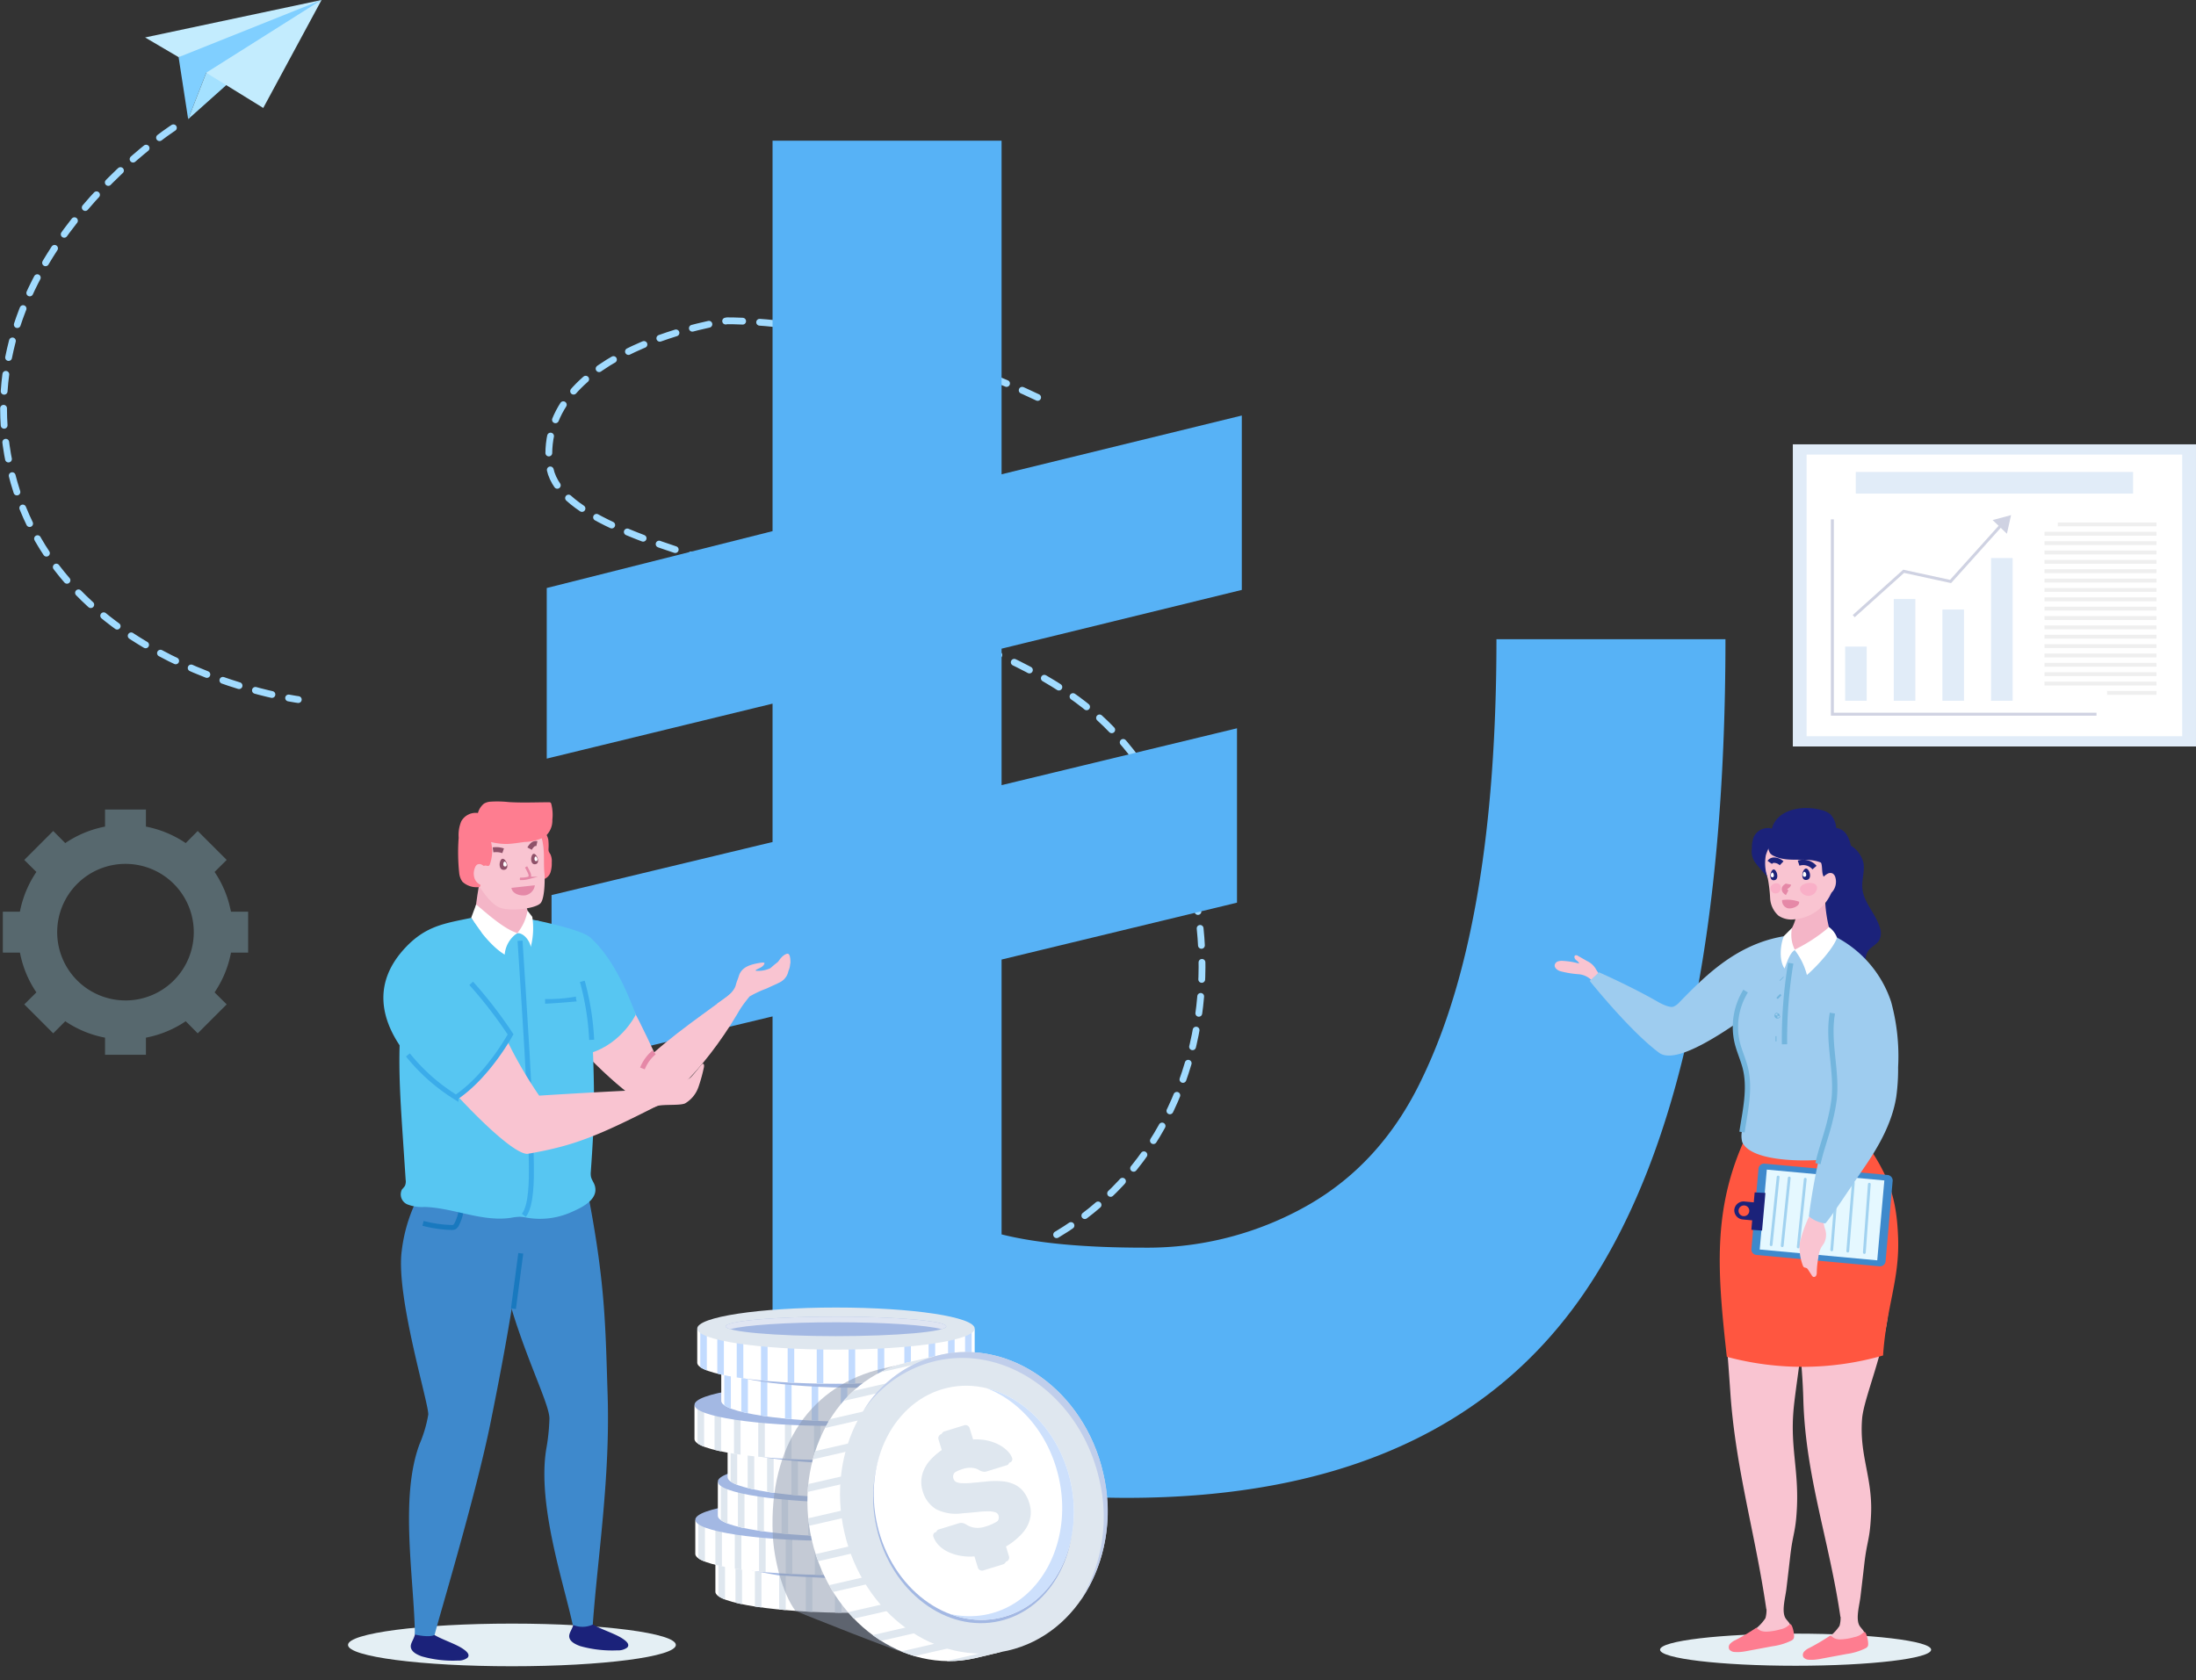 <svg xmlns="http://www.w3.org/2000/svg" xmlns:xlink="http://www.w3.org/1999/xlink" width="340.524" height="260.624" viewBox="0 0 340.524 260.624">
  <rect x="0" y="0" width="340.524" height="260.624" fill="#333333" stroke="none"/>
  <defs>
    <linearGradient id="linear-gradient" x1="0.5" x2="0.5" y2="1" gradientUnits="objectBoundingBox">
      <stop offset="0" stop-color="#0097a7"/>
      <stop offset="1" stop-color="#ccff90"/>
    </linearGradient>
    <clipPath id="clip-path">
      <path id="SVGID" d="M475.019,346.353c-26.908-2.307-46.641-12.557-60.735-26.651l19.989-28.446a75.023,75.023,0,0,0,40.746,22.039V273.573c-26.4-6.407-55.1-16.4-55.1-51.253,0-25.883,20.5-47.922,55.1-51.509V146.978h24.09v24.344c20.758,2.307,38.44,9.994,52.278,22.808L531.141,221.3a72.747,72.747,0,0,0-32.032-16.658V240c26.651,6.663,56.378,16.914,56.378,52.022,0,28.445-18.708,50.485-56.378,54.329v23.064h-24.09Zm0-112.244V203.1c-11.276,1.538-17.682,7.689-17.682,16.4C457.337,226.932,464.513,230.776,475.019,234.108Zm24.09,45.359v34.34c13.069-2.563,19.22-9.993,19.22-18.195C518.329,287.156,510.383,283.055,499.109,279.467Z" transform="translate(-414.284 -146.978)" fill="url(#linear-gradient)"/>
    </clipPath>
    <clipPath id="clip-path-2">
      <path id="SVGID-2" data-name="SVGID" d="M525.166,377.055v5.2c0,1.8,9.63,3.265,21.512,3.265s21.512-1.462,21.512-3.265v-5.2Z" transform="translate(-525.166 -377.055)" fill="#dfe7ef"/>
    </clipPath>
    <clipPath id="clip-path-3">
      <path id="SVGID-3" data-name="SVGID" d="M522.686,372.378v5.2c0,1.8,9.631,3.265,21.512,3.265s21.512-1.461,21.512-3.265v-5.2Z" transform="translate(-522.686 -372.378)" fill="#dfe7ef"/>
    </clipPath>
    <clipPath id="clip-path-4">
      <path id="SVGID-4" data-name="SVGID" d="M525.468,367.669v5.2c0,1.8,9.631,3.267,21.512,3.267s21.512-1.462,21.512-3.267v-5.2Z" transform="translate(-525.468 -367.669)" fill="#dfe7ef"/>
    </clipPath>
    <clipPath id="clip-path-5">
      <path id="SVGID-5" data-name="SVGID" d="M526.673,362.9v5.2c0,1.8,9.63,3.265,21.512,3.265S569.7,369.907,569.7,368.1v-5.2Z" transform="translate(-526.673 -362.9)" fill="#dfe7ef"/>
    </clipPath>
    <clipPath id="clip-path-6">
      <path id="SVGID-6" data-name="SVGID" d="M522.586,358.193v5.2c0,1.8,9.632,3.265,21.512,3.265S565.61,365.2,565.61,363.4v-5.2Z" transform="translate(-522.586 -358.193)" fill="#dfe7ef"/>
    </clipPath>
    <clipPath id="clip-path-7">
      <path id="SVGID-7" data-name="SVGID" d="M525.89,353.484v5.2c0,1.8,9.632,3.265,21.512,3.265s21.513-1.462,21.513-3.265v-5.2Z" transform="translate(-525.89 -353.484)" fill="#c2dbff"/>
    </clipPath>
    <clipPath id="clip-path-8">
      <path id="SVGID-8" data-name="SVGID" d="M522.925,348.776v5.2c0,1.8,9.63,3.265,21.512,3.265s21.512-1.461,21.512-3.265v-5.2Z" transform="translate(-522.925 -348.776)" fill="#c2dbff"/>
    </clipPath>
    <clipPath id="clip-path-9">
      <path id="SVGID-9" data-name="SVGID" d="M551.993,353.083l4.167-.957L566.7,397.942l-4.16.99c-11.079,2.547-22.419-5.65-25.331-18.311S540.914,355.631,551.993,353.083Z" transform="translate(-536.519 -352.126)" fill="#dfe7ef"/>
    </clipPath>
  </defs>
  <g id="Group_1217" data-name="Group 1217" transform="translate(48.441 -7.82)">
    <g id="Group_1131" data-name="Group 1131" transform="translate(-48 7.82)">
      <path id="Path_1459" data-name="Path 1459" d="M551.487,340.908c30.861-18.339,28.2-64.676,3.193-83s-80.3-21.322-81.854-36.448c-1.862-18.091,27.58-22.3,27.58-22.3s22.7-.312,48.509,12.059" transform="translate(-388.082 -149.405)" fill="none" stroke="#a1dbff" stroke-linecap="round" stroke-miterlimit="10" stroke-width="1.056" stroke-dasharray="2.641"/>
      <path id="Path_1460" data-name="Path 1460" d="M419.628,171.033s-32.082,20.574-25.425,52.145,44.791,36.537,44.791,36.537" transform="translate(-393.181 -151.21)" fill="none" stroke="#a1dbff" stroke-linecap="round" stroke-miterlimit="10" stroke-width="1.056" stroke-dasharray="2.641"/>
      <g id="Group_1012" data-name="Group 1012" transform="translate(22.059)">
        <path id="Path_1461" data-name="Path 1461" d="M424.461,157.844c.046-.109-5.661,3.429-5.661,3.429l1.482,9.613,2.8-7.191,7.374-1.407,10.508-9.882Z" transform="translate(-413.604 -152.406)" fill="#80cfff"/>
        <path id="Path_1462" data-name="Path 1462" d="M440.875,152.406l-20.681,18.48,2.8-7.191Z" transform="translate(-413.514 -152.406)" fill="#a4e1ff"/>
        <path id="Path_1463" data-name="Path 1463" d="M441.277,152.406l-27.36,5.81,5.2,3.056,22.164-8.867L423.4,163.695l8.837,5.457Z" transform="translate(-413.917 -152.406)" fill="#c3ecfe"/>
      </g>
      <path id="Path_1487" data-name="Path 1487" d="M394.84,250.3c-.033-.153-.066-.318-.11-.471a14.958,14.958,0,0,0-.516-1.855,16.31,16.31,0,0,0-1.92-3.841l1.876-1.865-4.488-4.489-.088.088-1.777,1.789a16.662,16.662,0,0,0-6.168-2.557v-2.645h-6.343V237.1a16.657,16.657,0,0,0-6.167,2.557l-1.866-1.877-4.489,4.489,1.877,1.865a16.658,16.658,0,0,0-2.557,6.167h-2.645v6.343h2.655a16.469,16.469,0,0,0,2.547,6.168l-1.877,1.865,4.489,4.488,1.866-1.876a16.479,16.479,0,0,0,6.167,2.546v2.656h6.343v-2.656a16.483,16.483,0,0,0,6.168-2.546l1.777,1.789.088.087,2.7-2.7,1.789-1.789-1.789-1.778-.087-.087c.033-.045.054-.088.087-.132a16.422,16.422,0,0,0,2.458-6.036H397.5V250.3Zm-16.362,13.761a10.59,10.59,0,1,1,10.59-10.59A10.589,10.589,0,0,1,378.478,264.065Z" transform="translate(-359.461 -108.894)" fill="#ace2f9" opacity="0.3"/>
      <g id="Group_1119" data-name="Group 1119" transform="translate(277.567 68.915)">
        <g id="Group_1035" data-name="Group 1035">
          <g id="Group_1034" data-name="Group 1034">
            <g id="Group_1033" data-name="Group 1033">
              <rect id="Rectangle_402" data-name="Rectangle 402" width="62.515" height="46.863" fill="#e1ecf8"/>
            </g>
          </g>
        </g>
        <g id="Group_1038" data-name="Group 1038" transform="translate(2.136 1.591)">
          <g id="Group_1037" data-name="Group 1037">
            <g id="Group_1036" data-name="Group 1036">
              <rect id="Rectangle_403" data-name="Rectangle 403" width="58.243" height="43.682" fill="#fff"/>
            </g>
          </g>
        </g>
        <rect id="Rectangle_404" data-name="Rectangle 404" width="42.999" height="3.359" transform="translate(9.758 4.283)" fill="#e1ecf8"/>
        <g id="Group_1118" data-name="Group 1118" transform="translate(5.899 10.979)">
          <g id="Group_1041" data-name="Group 1041" transform="translate(2.21 20.391)">
            <g id="Group_1040" data-name="Group 1040">
              <g id="Group_1039" data-name="Group 1039">
                <rect id="Rectangle_405" data-name="Rectangle 405" width="3.347" height="8.402" fill="#e1ecf8"/>
              </g>
            </g>
          </g>
          <g id="Group_1044" data-name="Group 1044" transform="translate(9.752 13.015)">
            <g id="Group_1043" data-name="Group 1043">
              <g id="Group_1042" data-name="Group 1042">
                <rect id="Rectangle_406" data-name="Rectangle 406" width="3.347" height="15.778" fill="#e1ecf8"/>
              </g>
            </g>
          </g>
          <g id="Group_1047" data-name="Group 1047" transform="translate(17.294 14.646)">
            <g id="Group_1046" data-name="Group 1046">
              <g id="Group_1045" data-name="Group 1045">
                <rect id="Rectangle_407" data-name="Rectangle 407" width="3.347" height="14.147" fill="#e1ecf8"/>
              </g>
            </g>
          </g>
          <g id="Group_1050" data-name="Group 1050" transform="translate(24.836 6.659)">
            <g id="Group_1049" data-name="Group 1049">
              <g id="Group_1048" data-name="Group 1048">
                <rect id="Rectangle_408" data-name="Rectangle 408" width="3.347" height="22.134" fill="#e1ecf8"/>
              </g>
            </g>
          </g>
          <g id="Group_1053" data-name="Group 1053" transform="translate(0 0.656)">
            <g id="Group_1052" data-name="Group 1052">
              <g id="Group_1051" data-name="Group 1051">
                <path id="Path_1488" data-name="Path 1488" d="M611.174,194.963H569.986v-30.45h.457v29.993h40.731Z" transform="translate(-569.986 -164.513)" fill="#cfd2e2"/>
              </g>
            </g>
          </g>
          <g id="Group_1056" data-name="Group 1056" transform="translate(3.387 1.292)">
            <g id="Group_1055" data-name="Group 1055">
              <g id="Group_1054" data-name="Group 1054">
                <path id="Path_1489" data-name="Path 1489" d="M573.474,179.659l-.305-.34L581,172.284l7.258,1.577,7.859-8.749.34.305-8.037,8.947-7.289-1.583Z" transform="translate(-573.169 -165.111)" fill="#cfd2e2"/>
              </g>
            </g>
          </g>
          <g id="Group_1059" data-name="Group 1059" transform="translate(25.079)">
            <g id="Group_1058" data-name="Group 1058">
              <g id="Group_1057" data-name="Group 1057">
                <path id="Path_1490" data-name="Path 1490" d="M595.768,166.787l-2.216-2.125,2.861-.765Z" transform="translate(-593.552 -163.897)" fill="#cfd2e2"/>
              </g>
            </g>
          </g>
          <g id="Group_1117" data-name="Group 1117" transform="translate(33.121 1.139)">
            <g id="Group_1062" data-name="Group 1062" transform="translate(2.066)">
              <g id="Group_1061" data-name="Group 1061">
                <g id="Group_1060" data-name="Group 1060">
                  <rect id="Rectangle_409" data-name="Rectangle 409" width="15.302" height="0.6" fill="#efefef"/>
                </g>
              </g>
            </g>
            <g id="Group_1065" data-name="Group 1065" transform="translate(0 1.452)">
              <g id="Group_1064" data-name="Group 1064">
                <g id="Group_1063" data-name="Group 1063">
                  <rect id="Rectangle_410" data-name="Rectangle 410" width="17.369" height="0.6" fill="#efefef"/>
                </g>
              </g>
            </g>
            <g id="Group_1068" data-name="Group 1068" transform="translate(0 2.904)">
              <g id="Group_1067" data-name="Group 1067">
                <g id="Group_1066" data-name="Group 1066">
                  <rect id="Rectangle_411" data-name="Rectangle 411" width="17.369" height="0.6" fill="#efefef"/>
                </g>
              </g>
            </g>
            <g id="Group_1071" data-name="Group 1071" transform="translate(0 4.356)">
              <g id="Group_1070" data-name="Group 1070">
                <g id="Group_1069" data-name="Group 1069">
                  <rect id="Rectangle_412" data-name="Rectangle 412" width="17.369" height="0.6" fill="#efefef"/>
                </g>
              </g>
            </g>
            <g id="Group_1074" data-name="Group 1074" transform="translate(0 5.808)">
              <g id="Group_1073" data-name="Group 1073">
                <g id="Group_1072" data-name="Group 1072">
                  <rect id="Rectangle_413" data-name="Rectangle 413" width="17.369" height="0.6" fill="#efefef"/>
                </g>
              </g>
            </g>
            <g id="Group_1077" data-name="Group 1077" transform="translate(0 7.26)">
              <g id="Group_1076" data-name="Group 1076">
                <g id="Group_1075" data-name="Group 1075">
                  <rect id="Rectangle_414" data-name="Rectangle 414" width="17.369" height="0.6" fill="#efefef"/>
                </g>
              </g>
            </g>
            <g id="Group_1080" data-name="Group 1080" transform="translate(0 8.712)">
              <g id="Group_1079" data-name="Group 1079">
                <g id="Group_1078" data-name="Group 1078">
                  <rect id="Rectangle_415" data-name="Rectangle 415" width="17.369" height="0.6" fill="#efefef"/>
                </g>
              </g>
            </g>
            <g id="Group_1083" data-name="Group 1083" transform="translate(0 10.164)">
              <g id="Group_1082" data-name="Group 1082">
                <g id="Group_1081" data-name="Group 1081">
                  <rect id="Rectangle_416" data-name="Rectangle 416" width="17.369" height="0.6" fill="#efefef"/>
                </g>
              </g>
            </g>
            <g id="Group_1086" data-name="Group 1086" transform="translate(0 11.616)">
              <g id="Group_1085" data-name="Group 1085">
                <g id="Group_1084" data-name="Group 1084">
                  <rect id="Rectangle_417" data-name="Rectangle 417" width="17.369" height="0.6" fill="#efefef"/>
                </g>
              </g>
            </g>
            <g id="Group_1089" data-name="Group 1089" transform="translate(0 13.068)">
              <g id="Group_1088" data-name="Group 1088">
                <g id="Group_1087" data-name="Group 1087">
                  <rect id="Rectangle_418" data-name="Rectangle 418" width="17.369" height="0.6" fill="#efefef"/>
                </g>
              </g>
            </g>
            <g id="Group_1092" data-name="Group 1092" transform="translate(0 14.52)">
              <g id="Group_1091" data-name="Group 1091">
                <g id="Group_1090" data-name="Group 1090">
                  <rect id="Rectangle_419" data-name="Rectangle 419" width="17.369" height="0.6" fill="#efefef"/>
                </g>
              </g>
            </g>
            <g id="Group_1095" data-name="Group 1095" transform="translate(0 15.972)">
              <g id="Group_1094" data-name="Group 1094">
                <g id="Group_1093" data-name="Group 1093">
                  <rect id="Rectangle_420" data-name="Rectangle 420" width="17.369" height="0.6" fill="#efefef"/>
                </g>
              </g>
            </g>
            <g id="Group_1098" data-name="Group 1098" transform="translate(0 17.424)">
              <g id="Group_1097" data-name="Group 1097">
                <g id="Group_1096" data-name="Group 1096">
                  <rect id="Rectangle_421" data-name="Rectangle 421" width="17.369" height="0.6" fill="#efefef"/>
                </g>
              </g>
            </g>
            <g id="Group_1101" data-name="Group 1101" transform="translate(0 18.876)">
              <g id="Group_1100" data-name="Group 1100">
                <g id="Group_1099" data-name="Group 1099">
                  <rect id="Rectangle_422" data-name="Rectangle 422" width="17.369" height="0.6" fill="#efefef"/>
                </g>
              </g>
            </g>
            <g id="Group_1104" data-name="Group 1104" transform="translate(0 20.328)">
              <g id="Group_1103" data-name="Group 1103">
                <g id="Group_1102" data-name="Group 1102">
                  <rect id="Rectangle_423" data-name="Rectangle 423" width="17.369" height="0.6" fill="#efefef"/>
                </g>
              </g>
            </g>
            <g id="Group_1107" data-name="Group 1107" transform="translate(0 21.779)">
              <g id="Group_1106" data-name="Group 1106">
                <g id="Group_1105" data-name="Group 1105">
                  <rect id="Rectangle_424" data-name="Rectangle 424" width="17.369" height="0.6" fill="#efefef"/>
                </g>
              </g>
            </g>
            <g id="Group_1110" data-name="Group 1110" transform="translate(0 23.231)">
              <g id="Group_1109" data-name="Group 1109">
                <g id="Group_1108" data-name="Group 1108">
                  <rect id="Rectangle_425" data-name="Rectangle 425" width="17.369" height="0.6" fill="#efefef"/>
                </g>
              </g>
            </g>
            <g id="Group_1113" data-name="Group 1113" transform="translate(0 24.683)">
              <g id="Group_1112" data-name="Group 1112">
                <g id="Group_1111" data-name="Group 1111">
                  <rect id="Rectangle_426" data-name="Rectangle 426" width="17.369" height="0.6" fill="#efefef"/>
                </g>
              </g>
            </g>
            <g id="Group_1116" data-name="Group 1116" transform="translate(9.717 26.135)">
              <g id="Group_1115" data-name="Group 1115">
                <g id="Group_1114" data-name="Group 1114">
                  <rect id="Rectangle_427" data-name="Rectangle 427" width="7.651" height="0.6" fill="#efefef"/>
                </g>
              </g>
            </g>
          </g>
        </g>
      </g>
    </g>
    <g id="Group_1136" data-name="Group 1136" transform="translate(36.34 29.639)">
      <g id="Group_1135" data-name="Group 1135" transform="translate(21.409 0)">
        <g id="Group_1134" data-name="Group 1134" clip-path="url(#clip-path)">
          <path id="Path_1499" data-name="Path 1499" d="M434.834,314.033c-1.815,1.349-3.589,2.722-5.237,4.175-.807-1.745-1.651-3.5-2.548-5.226l0-.009c-2.056-5.5-4.114-8.722-6.367-10.736-.909-.811-5.12-1.874-7.926-2.422-.018-.131-.029-.263-.054-.394l-.659-.86c-.032-.108-.063-.216-.091-.323a3.432,3.432,0,0,0,1.949-.775,7.7,7.7,0,0,0,.517-3.31,1.54,1.54,0,0,0,.823-.945,4.2,4.2,0,0,0,.162-1.339,2.221,2.221,0,0,0-.2-1.133,2.087,2.087,0,0,1-.223-.393,1.058,1.058,0,0,1-.029-.351,6.943,6.943,0,0,0-.031-1.266,2.056,2.056,0,0,0-.21-.636,3.262,3.262,0,0,0,.767-2.129,6.1,6.1,0,0,0-.141-2.182.344.344,0,0,0-.1-.185.361.361,0,0,0-.228-.052c-1.855,0-3.712.089-5.563-.026a14.892,14.892,0,0,0-2.546-.056,2.043,2.043,0,0,0-.882.264,2.5,2.5,0,0,0-.85,1.307,2.284,2.284,0,0,0-2.3,1.143,4.889,4.889,0,0,0-.364,2.28,27.369,27.369,0,0,0,.078,4.934,2.48,2.48,0,0,0,.447,1.176,2.884,2.884,0,0,0,2.153.75c.03,0,.062,0,.093,0-.14.826-.259,1.606-.369,2.449l-.667,1.805c-3.643.767-6.259,1.086-9.116,4.122-4.517,4.8-3.357,9.72-.784,13.572-.012.432-.037.865-.042,1.3-.041,3.755.209,7.505.459,11.249l.405,6.073a1.531,1.531,0,0,1-.11.86,5.26,5.26,0,0,1-.405.486,1.5,1.5,0,0,0,.726,2.052,2.933,2.933,0,0,0,.921.274,23.483,23.483,0,0,0-1.69,6.252c-.81,6.355,3.84,21.326,3.683,22.654a18,18,0,0,1-1.209,4.076c-2.661,7.153-.911,17.7-.665,25.453-5.607.538-9.247,1.4-9.247,2.38,0,1.632,10.172,2.956,22.721,2.956s22.72-1.324,22.72-2.956c0-1.07-4.372-2.008-10.917-2.526a6.258,6.258,0,0,1-.592-.325c.687-9.52,2.427-20.286,2.052-31.9-.294-9.095-.313-14.94-2.506-26.646a2.493,2.493,0,0,0,.361-.348L431.865,325.5a6.573,6.573,0,0,0,2.017-.211A4.224,4.224,0,0,0,435.74,323a21.527,21.527,0,0,0,.713-2.557.931.931,0,0,0,.024-.514C445.881,309.014,445.571,299.505,434.834,314.033Zm-13.58,9.728q-.023-2.115-.092-4.227a54.071,54.071,0,0,0,4.43,4C424.346,323.595,422.877,323.672,421.254,323.761Zm-.171,6.883c.016-.279.033-.558.048-.837q.481-.193.98-.4ZM399.5,397.733c1.254-4.483,5.608-19.2,7.436-28.263.7-3.482,1.885-9.41,2.912-15.677,2.262,7.466,5.258,13.329,5.236,15.2a27.655,27.655,0,0,1-.436,4.187c-1.278,7.721,2.416,18.577,3.666,24.4.023.011.047.016.069.028l0,.017c-2.625-.138-5.491-.215-8.5-.215C406.142,397.406,402.614,397.525,399.5,397.733Z" transform="translate(-437.085 -178.797)" fill="url(#linear-gradient)"/>
        </g>
      </g>
      <g id="Group_1218" data-name="Group 1218" transform="translate(0 0)">
        <path id="Path_1665" data-name="Path 1665" d="M145.589-316.215H181.1q0,69.089-21.73,101.135T88.222-183.035q-22.847,0-54.883-7.938V-257.71L-.932-249.478v-27.048l34.271-8.232v-21.462l-35.016,8.526v-26.46l35.016-8.82v-60.563H68.852v51.743l37.251-9.114v27.048l-37.251,9.114v21.168l36.506-8.82v27.048l-36.506,8.82V-223.9q8.2,2.058,22.1,2.058a50.306,50.306,0,0,0,25.455-6.615q11.548-6.615,17.756-19.845Q145.589-272.116,145.589-316.215Z" transform="translate(1.677 393.536)" fill="#57b2f6"/>
      </g>
    </g>
    <g id="Group_1146" data-name="Group 1146" transform="translate(192.632 133.143)">
      <ellipse id="Ellipse_80" data-name="Ellipse 80" cx="21.018" cy="2.492" rx="21.018" ry="2.492" transform="translate(16.344 128.054)" fill="#e4eff4"/>
      <g id="Group_1137" data-name="Group 1137" transform="translate(26.154 74.283)">
        <path id="Path_1501" data-name="Path 1501" d="M594.49,358.1c.265-3.27,1.645-11.378,2.136-17.861l-13.01-1.371c.277,6.027.66,10.081,1.088,16.359.811,11.878,3.866,21.83,5.578,33.611h.029a4.533,4.533,0,0,1-.163,1.4,6.976,6.976,0,0,1-2.361,2.218,8.211,8.211,0,0,0-2.273,2.67,60.9,60.9,0,0,0,6.953-1.744,3.354,3.354,0,0,0,1.465-.718c.448-.394.513-.525.017-1.488-.2-.4-.6-.7-.776-1.094-.5-1.114.07-3.105.214-4.3q.311-2.581.606-5.166c.4-3.492.818-3.621,1.016-7.131.012-.207.022-.414.031-.621C595.268,367.175,594.031,363.776,594.49,358.1Z" transform="translate(-583.616 -338.867)" fill="#f9c4d1"/>
        <path id="Path_1502" data-name="Path 1502" d="M588.672,388.574a33.758,33.758,0,0,1-3.224,1.911,2.635,2.635,0,0,0-.822.565.774.774,0,0,0-.126.9,1.145,1.145,0,0,0,.89.383,5.21,5.21,0,0,0,.762,0,10.134,10.134,0,0,0,1.185-.173l3.851-.718a9.419,9.419,0,0,0,2.94-.886.853.853,0,0,0,.309-.251.719.719,0,0,0,.1-.366c.019-.4-.177-1.662-.542-1.922-.139.017-.433.295-.543.379a2.907,2.907,0,0,1-1.081.433,8.578,8.578,0,0,1-2.167.349,2.387,2.387,0,0,1-.736-.109,1.573,1.573,0,0,1-.52-.3" transform="translate(-583.565 -335.712)" fill="#fe7d90"/>
      </g>
      <g id="Group_1138" data-name="Group 1138" transform="translate(37.362 75.065)">
        <path id="Path_1503" data-name="Path 1503" d="M604.461,359.247c.264-3.27,3.628-10.733,4.117-17.216l-14.43-2.428c.277,6.027,1.034,10.649,1.2,16.679.328,11.9,4.035,21.922,5.747,33.7h.029a4.592,4.592,0,0,1-.162,1.4,7,7,0,0,1-2.362,2.217,8.222,8.222,0,0,0-2.273,2.67,60.921,60.921,0,0,0,6.953-1.744,3.364,3.364,0,0,0,1.465-.717c.448-.395.513-.526.018-1.489-.2-.4-.6-.7-.777-1.094-.5-1.114.07-3.105.214-4.3q.311-2.581.606-5.166c.4-3.492.818-3.621,1.016-7.131.012-.208.022-.414.031-.621C606.082,368.323,604,364.924,604.461,359.247Z" transform="translate(-594.148 -339.602)" fill="#f9c4d1"/>
        <path id="Path_1504" data-name="Path 1504" d="M599.469,389.7a33.738,33.738,0,0,1-3.224,1.912,2.6,2.6,0,0,0-.822.565.773.773,0,0,0-.126.9,1.145,1.145,0,0,0,.89.383,5.205,5.205,0,0,0,.762,0,10.139,10.139,0,0,0,1.186-.173l3.852-.717a9.447,9.447,0,0,0,2.939-.888.851.851,0,0,0,.309-.251.708.708,0,0,0,.1-.366c.019-.4-.177-1.662-.542-1.922-.139.017-.433.295-.543.379a2.908,2.908,0,0,1-1.081.433,8.579,8.579,0,0,1-2.167.349,2.389,2.389,0,0,1-.736-.109,1.574,1.574,0,0,1-.52-.3" transform="translate(-594.08 -336.422)" fill="#fe7d90"/>
      </g>
      <path id="Path_1505" data-name="Path 1505" d="M605.086,317.01c4.2,5.665,5.464,9.382,5.673,15.772s-1.851,10.731-2.337,18.118a45.174,45.174,0,0,1-24.229.206c-1.427-12.982-2.313-22.821,2.927-34.088" transform="translate(-557.496 -265.987)" fill="#ff5640"/>
      <path id="Path_1506" data-name="Path 1506" d="M598.432,273.887a5.954,5.954,0,0,1,3.352.311,4.364,4.364,0,0,1,2.755,3.018c.26,1.3-.267,2.646-.16,3.97.181,2.243,2.091,3.965,2.718,6.125a2.53,2.53,0,0,1-.078,1.922c-.4.714-1.279,1.034-1.742,1.709-.834,1.217-.015,3.061-.864,4.267-.736,1.046-2.308,1.018-3.521.611a7.423,7.423,0,0,1-4.307-3.593,5.629,5.629,0,0,1,.212-5.493c.459-.7,1.093-1.276,1.489-2.012.712-1.326.56-3,1.313-4.3.342-.593.878-1.145.853-1.828a2.394,2.394,0,0,0-.258-.866c-.372-.844-.954-1.827-1.875-1.8" transform="translate(-556.669 -268.762)" fill="#1b227a"/>
      <g id="Group_1142" data-name="Group 1142" transform="translate(27.854 55.156)">
        <g id="Group_1140" data-name="Group 1140" transform="translate(2.647)">
          <path id="Path_1507" data-name="Path 1507" d="M588.514,335.061l19.035,1.755a.866.866,0,0,0,.971-.827l1.1-12.482a.873.873,0,0,0-.814-.854L589.773,320.9a.866.866,0,0,0-.969.828l-1.1,12.481A.874.874,0,0,0,588.514,335.061Z" transform="translate(-587.701 -320.893)" fill="#3e89cc"/>
          <path id="Path_1508" data-name="Path 1508" d="M588.92,334.156l18.225,1.681,1.1-12.391-18.225-1.681Z" transform="translate(-587.623 -320.837)" fill="#e5f8ff"/>
          <g id="Group_1139" data-name="Group 1139" transform="translate(3.065 2.076)">
            <line id="Line_1" data-name="Line 1" x1="1.088" y2="10.507" fill="none" stroke="#a1d2f0" stroke-linecap="round" stroke-linejoin="round" stroke-width="0.435"/>
            <line id="Line_2" data-name="Line 2" x1="1.088" y2="10.507" transform="translate(1.721 0.151)" fill="none" stroke="#a1d2f0" stroke-linecap="round" stroke-linejoin="round" stroke-width="0.435"/>
            <line id="Line_3" data-name="Line 3" x1="1.088" y2="10.507" transform="translate(4.205 0.343)" fill="none" stroke="#a1d2f0" stroke-linecap="round" stroke-linejoin="round" stroke-width="0.435"/>
            <line id="Line_4" data-name="Line 4" x1="1.088" y2="10.507" transform="translate(6.689 0.536)" fill="none" stroke="#a1d2f0" stroke-linecap="round" stroke-linejoin="round" stroke-width="0.435"/>
            <line id="Line_5" data-name="Line 5" x1="0.859" y2="10.57" transform="translate(9.402 0.728)" fill="none" stroke="#a1d2f0" stroke-linecap="round" stroke-linejoin="round" stroke-width="0.435"/>
            <line id="Line_6" data-name="Line 6" x1="0.859" y2="10.57" transform="translate(11.886 0.921)" fill="none" stroke="#a1d2f0" stroke-linecap="round" stroke-linejoin="round" stroke-width="0.435"/>
            <line id="Line_7" data-name="Line 7" x1="0.772" y2="10.594" transform="translate(14.457 1.113)" fill="none" stroke="#a1d2f0" stroke-linecap="round" stroke-linejoin="round" stroke-width="0.435"/>
          </g>
        </g>
        <g id="Group_1141" data-name="Group 1141" transform="translate(0 4.464)">
          <path id="Path_1509" data-name="Path 1509" d="M588.213,325.088l1.669.081-.519,5.838-1.662-.119Z" transform="translate(-585.054 -325.088)" fill="#1b227a"/>
          <path id="Path_1510" data-name="Path 1510" d="M585.219,327.676a1.44,1.44,0,0,0,1.343,1.529l1.888.174.26-2.788-1.887-.174A1.445,1.445,0,0,0,585.219,327.676Zm2.319.213a.831.831,0,1,1-.753-.859A.81.81,0,0,1,587.538,327.889Z" transform="translate(-585.214 -325.004)" fill="#1b227a"/>
        </g>
      </g>
      <path id="Path_1511" data-name="Path 1511" d="M596.776,327.618a19.979,19.979,0,0,0-2.013,5.172,7.84,7.84,0,0,0,.477,3.521c.191.518.493.144.793.608l.587.908a.563.563,0,0,0,.228.234.385.385,0,0,0,.453-.2,1.163,1.163,0,0,0,.095-.531,14.419,14.419,0,0,1,.241-2.239,4.3,4.3,0,0,1,.443-1.582c.145-.253.336-.477.476-.733a2.844,2.844,0,0,0,.172-2.006,5.045,5.045,0,0,1-.315-1.643c.071-.728.629-1.35.651-2.082" transform="translate(-556.75 -265.343)" fill="#f9c4d1"/>
      <path id="Path_1512" data-name="Path 1512" d="M601.658,296.906c-2.477,6.268,1.048,11.251-1.572,17.459-2.828,6.7-4,16.88-4,16.88a4.926,4.926,0,0,0,2.544,1.1c.826-.859,3.736-5.335,6.03-8.668s4.337-6.965,4.972-10.96a31.261,31.261,0,0,0,.289-4.6,31.9,31.9,0,0,0-1.091-10.168,17.562,17.562,0,0,0-10.548-10.918" transform="translate(-556.662 -267.911)" fill="#9eccef"/>
      <path id="Path_1513" data-name="Path 1513" d="M566.257,293.972l-.763-1.193a3.074,3.074,0,0,0-1.426-1.356l-1.408-.8a.492.492,0,0,0-.4-.09c-.252.1-.16.495.042.678s.482.332.52.6a11.435,11.435,0,0,0-2.464-.412,2,2,0,0,0-.792.071.765.765,0,0,0-.517.561c-.068.45.392.8.818.954a15.334,15.334,0,0,0,2.876.481,3.242,3.242,0,0,1,2.435,1.422" transform="translate(-559.04 -267.687)" fill="#f9c4d1"/>
      <path id="Path_1514" data-name="Path 1514" d="M596.2,287.536c-8.5.624-13.82,6.057-18.119,10.444a2.6,2.6,0,0,1-.963.716c-.581.195-1.879-.46-2.41-.765-4.157-2.394-9.124-4.574-9.124-4.574l-1.435,1.331s6.126,7.687,10.742,11.141c3.492,2.613,15.267-7.041,19.159-9.65" transform="translate(-558.712 -267.878)" fill="#9eccef"/>
      <path id="Path_1515" data-name="Path 1515" d="M585.417,300.926a14.36,14.36,0,0,0,.417,4.332c.221,1.112.665,2.167.936,3.267.728,2.952.194,6.048-.278,9.051a3.74,3.74,0,0,0-.049,2.091c1.588,3.494,12.31,3.114,16.4,2.207,2.5-.552.989-.725,2.092-3.013a12.68,12.68,0,0,0,.939-4.464q.289-3.341.579-6.683c.613-7.086-.19-14.442-6.023-19.212a1.481,1.481,0,0,0-.5-.307,1.656,1.656,0,0,0-.922.1,10.741,10.741,0,0,1-5.238.215,1.415,1.415,0,0,0-.832-.015,1.251,1.251,0,0,0-.367.272c-1.768,1.694-2.8,3.862-4.3,5.752A12.53,12.53,0,0,0,585.417,300.926Z" transform="translate(-557.35 -267.838)" fill="#9eccef"/>
      <path id="Path_1516" data-name="Path 1516" d="M586.96,295.746a10.6,10.6,0,0,0-1.279,8.076c.3,1.184.795,2.307,1.135,3.48.964,3.328.1,6.884-.416,10.31" transform="translate(-557.349 -267.351)" fill="none" stroke="#73b5dd" stroke-miterlimit="10" stroke-width="0.823"/>
      <path id="Path_1517" data-name="Path 1517" d="M599.648,298.956c-.809,4.444.792,9.025.246,13.509a28.107,28.107,0,0,1-.531,2.8c-.53,2.355-1.432,4.686-1.961,7.04" transform="translate(-556.577 -267.145)" fill="none" stroke="#73b5dd" stroke-miterlimit="10" stroke-width="0.823"/>
      <g id="Group_1145" data-name="Group 1145" transform="translate(30.584)">
        <path id="Path_1518" data-name="Path 1518" d="M594.394,284.664a6.85,6.85,0,0,1-1.577,3.515,14.127,14.127,0,0,0,1.244,2.111s4.422-.925,5.611-2.487a22.084,22.084,0,0,1-.873-6.911" transform="translate(-587.456 -268.305)" fill="#f4b5c7"/>
        <path id="Path_1519" data-name="Path 1519" d="M589.131,275.6c-.326,1.448.673,2.825,1.048,4.261a23.867,23.867,0,0,1,.351,3.037,3.883,3.883,0,0,0,1.3,2.683,3.615,3.615,0,0,0,2.485.56,6.828,6.828,0,0,0,5.961-8.782,8.322,8.322,0,0,0-.923-1.983A6.95,6.95,0,0,0,595,272.053a4.125,4.125,0,0,0-4.631,2.317" transform="translate(-587.697 -268.877)" fill="#f9c4d1"/>
        <path id="Path_1520" data-name="Path 1520" d="M592.44,271.164c-.147-.137-.347-.067-.511.028a4.225,4.225,0,0,0-1.769,3.386,2.274,2.274,0,0,0,.268,1.356,1.4,1.4,0,0,0,.558.442c2.576,1.3,5.624-.161,8.1,1.446a8.046,8.046,0,0,0-1.075-3.879,8.671,8.671,0,0,0-2.388-2.629c-.747-.551-1.66-.981-2.424-.475" transform="translate(-587.627 -268.965)" fill="#1b227a"/>
        <path id="Path_1521" data-name="Path 1521" d="M597.191,276.173a2.477,2.477,0,0,1,1.212,1.654c.141.694,0,1.489.426,2.052a.264.264,0,0,0,.125.1c.227.066.287-.391.524-.412a1.522,1.522,0,0,1,.389,1.193,7.87,7.87,0,0,0-.046,1.293.356.356,0,0,0,.063.18.362.362,0,0,0,.375.057,3.19,3.19,0,0,0,1.789-1.593,8.258,8.258,0,0,0,.849-5.971,4.361,4.361,0,0,0-.707-1.664,2.182,2.182,0,0,0-1.519-.9,3.506,3.506,0,0,0-.9-2.119,3.329,3.329,0,0,0-1.371-.661c-2.422-.681-6.106-.387-7.425,2.138a2.193,2.193,0,0,0-.277,1.32c.14.948,1.075,1.57,1.951,2.008a21.632,21.632,0,0,0,3.739,1.456" transform="translate(-587.593 -269.064)" fill="#1b227a"/>
        <path id="Path_1522" data-name="Path 1522" d="M591.062,272.117a2.439,2.439,0,0,0-2.995,1.247,4.676,4.676,0,0,0-.281,1.773,2.957,2.957,0,0,0,.7,2.438c.536.724,1.155,1.289,1.691,2.012a6.971,6.971,0,0,1-.236-3.369,7.446,7.446,0,0,1,1.8-3.034" transform="translate(-587.78 -268.877)" fill="#1b227a"/>
        <path id="Path_1523" data-name="Path 1523" d="M598.219,279.375c-.1-.075-.007-.233.088-.317a2.455,2.455,0,0,1,.622-.441.83.83,0,0,1,.738.005.988.988,0,0,1,.4.586,2.43,2.43,0,0,1-.572,2.355,1.218,1.218,0,0,1-.9.425.628.628,0,0,1-.607-.669" transform="translate(-587.125 -268.456)" fill="#f9c4d1"/>
        <path id="Path_1524" data-name="Path 1524" d="M592.187,282.488a1.2,1.2,0,0,0,.876,1.268c.668.146,1.9-.348,1.753-1.014A5.405,5.405,0,0,0,592.187,282.488Z" transform="translate(-587.497 -268.207)" fill="#e588a7"/>
        <path id="Path_1525" data-name="Path 1525" d="M593.144,280.157c-.061.3-.495.369-.6.653a.448.448,0,0,0,.079.405,1.054,1.054,0,0,0,.329.27" transform="translate(-587.475 -268.352)" fill="none" stroke="#e588a7" stroke-miterlimit="10" stroke-width="0.837"/>
        <g id="Group_1143" data-name="Group 1143" transform="translate(2.77 8.095)">
          <path id="Path_1526" data-name="Path 1526" d="M590.677,278.246c.192-.3.486-.37.753.222.168.374.23,1.111-.3,1.214C590.327,279.841,590.365,278.736,590.677,278.246Z" transform="translate(-590.376 -276.584)" fill="#1b227a"/>
          <path id="Path_1527" data-name="Path 1527" d="M590.625,278.565c.085-.134.216-.165.334.1.074.166.1.493-.132.538C590.471,279.272,590.487,278.782,590.625,278.565Z" transform="translate(-590.372 -276.556)" fill="#fff"/>
          <path id="Path_1528" data-name="Path 1528" d="M592.219,277.15a1.729,1.729,0,0,0-1.029-.474.814.814,0,0,0-.808.334" transform="translate(-590.382 -276.671)" fill="none" stroke="#1b227a" stroke-miterlimit="10" stroke-width="0.837"/>
        </g>
        <g id="Group_1144" data-name="Group 1144" transform="translate(7.245 8.435)">
          <path id="Path_1529" data-name="Path 1529" d="M595.356,278.125c.215-.318.546-.394.844.233.187.395.255,1.175-.335,1.286C594.961,279.812,595.006,278.645,595.356,278.125Z" transform="translate(-594.553 -276.933)" fill="#1b227a"/>
          <path id="Path_1530" data-name="Path 1530" d="M595.3,278.462c.1-.142.242-.175.375.1.083.176.113.521-.149.57C595.124,279.211,595.143,278.692,595.3,278.462Z" transform="translate(-594.548 -276.903)" fill="#fff"/>
          <path id="Path_1531" data-name="Path 1531" d="M594.587,277.107a2.306,2.306,0,0,1,2.467.689" transform="translate(-594.587 -276.99)" fill="none" stroke="#1b227a" stroke-miterlimit="10" stroke-width="0.837"/>
        </g>
        <path id="Path_1532" data-name="Path 1532" d="M594.8,281.037a.738.738,0,0,1,.315-.686,2.008,2.008,0,0,1,1.725-.3.778.778,0,0,1,.562.474.818.818,0,0,1-.008.463,1.351,1.351,0,0,1-2.594.053Z" transform="translate(-587.329 -268.364)" fill="#f9afc7"/>
        <path id="Path_1533" data-name="Path 1533" d="M590.5,280.867a.663.663,0,0,1,.186-.542.974.974,0,0,1,1.038-.231.541.541,0,0,1,.342.378.852.852,0,0,1,0,.367.782.782,0,0,1-1.563.028Z" transform="translate(-587.605 -268.36)" fill="#f9afc7"/>
      </g>
      <path id="Path_1534" data-name="Path 1534" d="M599.161,286.585a25.105,25.105,0,0,1-5.175,3.353,10.517,10.517,0,0,1,1.928,3.916c1.871-1.622,4.307-4.452,4.66-5.818a3.506,3.506,0,0,0-1.281-1.65" transform="translate(-556.797 -267.952)" fill="#fff"/>
      <path id="Path_1535" data-name="Path 1535" d="M593.736,286.534a5.193,5.193,0,0,0,.447,3.425c-.78.437-1.2,1.822-1.611,2.879-.872-1.263-.673-3.615-.1-5.037" transform="translate(-556.925 -267.943)" fill="#fff"/>
      <path id="Path_1536" data-name="Path 1536" d="M593.5,291.679a71.739,71.739,0,0,0-.967,12.577" transform="translate(-556.89 -267.612)" fill="none" stroke="#73b5dd" stroke-miterlimit="10" stroke-width="0.823"/>
      <path id="Path_1537" data-name="Path 1537" d="M592.087,293.92l.07.07" transform="translate(-556.918 -267.469)" fill="none" stroke="#73b5dd" stroke-miterlimit="10" stroke-width="0.823"/>
      <path id="Path_1538" data-name="Path 1538" d="M591.622,296.434l.212.21" transform="translate(-556.948 -267.307)" fill="none" stroke="#73b5dd" stroke-miterlimit="10" stroke-width="0.823"/>
      <path id="Path_1539" data-name="Path 1539" d="M591.5,299.276a.049.049,0,1,0,.049.06" transform="translate(-556.959 -267.125)" fill="none" stroke="#73b5dd" stroke-miterlimit="10" stroke-width="0.823"/>
      <path id="Path_1540" data-name="Path 1540" d="M591.37,302.7h-.141" transform="translate(-556.974 -266.905)" fill="none" stroke="#73b5dd" stroke-miterlimit="10" stroke-width="0.823"/>
    </g>
    <g id="Group_1155" data-name="Group 1155" transform="translate(5.524 132.118)">
      <ellipse id="Ellipse_81" data-name="Ellipse 81" cx="25.418" cy="3.307" rx="25.418" ry="3.307" transform="translate(0 127.525)" fill="#e4eff4"/>
      <g id="Group_1154" data-name="Group 1154" transform="translate(5.486 0)">
        <path id="Path_1541" data-name="Path 1541" d="M417.79,288.258c4.711,4.648,7.99,11.156,10.908,17.469,4.648-4.1,10.18-7.639,15.12-11.547l-.058,1.461c-3.2,7.132-11.384,17.846-15.7,18.27-2.116,0-10.127-7.438-13.813-12.336" transform="translate(-386.711 -266.806)" fill="#f9c4d1"/>
        <path id="Path_1542" data-name="Path 1542" d="M416.2,387.3l2.215-.023c-.01,1.03,3.658,1.949,5.236,2.983.466.305,1.332.9.774,1.445a2.366,2.366,0,0,1-1.521.42,18.38,18.38,0,0,1-5.734-.654c-.721-.259-1.492-.634-1.685-1.271C415.234,389.359,416.223,388.75,416.2,387.3Z" transform="translate(-386.634 -260.451)" fill="#1b227a"/>
        <path id="Path_1543" data-name="Path 1543" d="M393.1,388.787l2.167-.025c-.01,1.031,3.573,1.95,5.116,2.984.455.305,1.3.9.757,1.445a2.283,2.283,0,0,1-1.487.42,17.583,17.583,0,0,1-5.605-.656c-.706-.258-1.459-.633-1.646-1.27C392.15,390.845,393.117,390.236,393.1,388.787Z" transform="translate(-388.116 -260.355)" fill="#1b227a"/>
        <path id="Path_1544" data-name="Path 1544" d="M418.907,324.68c2.857,14.531,2.857,21.2,3.2,31.9.42,13-1.531,25.062-2.3,35.72a3.816,3.816,0,0,1-3.108.038c-1.4-6.515-5.532-18.66-4.1-27.3a30.818,30.818,0,0,0,.486-4.685c.045-3.686-10.437-21.3-8.342-38.134" transform="translate(-387.339 -264.626)" fill="#3e89cc"/>
        <path id="Path_1545" data-name="Path 1545" d="M410.186,319.888c.964,9.512-3.566,32.343-5.344,41.158-2.319,11.5-8.283,31.165-8.684,32.987-.765.513-3.062-.039-3.062-.039-.133-8.754-2.384-21.2.714-29.524a20.148,20.148,0,0,0,1.353-4.559c.176-1.487-5.027-18.236-4.121-25.346a24.641,24.641,0,0,1,5.1-12.395" transform="translate(-388.208 -264.776)" fill="#3e89cc"/>
        <path id="Path_1546" data-name="Path 1546" d="M394.149,329.74a19.307,19.307,0,0,0,4.369.642.991.991,0,0,0,.474-.066.881.881,0,0,0,.331-.342,6.766,6.766,0,0,0,.78-2.635" transform="translate(-388.001 -264.298)" fill="none" stroke="#1979bf" stroke-miterlimit="10" stroke-width="0.772"/>
        <line id="Line_8" data-name="Line 8" x1="1.138" y2="8.586" transform="translate(20.167 70.093)" fill="none" stroke="#1979bf" stroke-miterlimit="10" stroke-width="0.772"/>
        <path id="Path_1547" data-name="Path 1547" d="M398.4,287.605c1.615-1.689,2.089-1.829,4.4-2.158,1.8-.254,6.073.339,7.872.084a3.305,3.305,0,0,1,2.984.746l4.5,2.982c1.6,1.062,1.456,3.372,1.672,5.117.255,2.052.445,4.111.594,6.173.293,4.059.428,8.129.46,12.2.031,3.894-.222,7.752-.493,11.634a2.988,2.988,0,0,0,.016.792c.1.5.454.918.6,1.409.653,2.206-2.147,3.46-3.71,4.142a11.952,11.952,0,0,1-6.766.844,7.755,7.755,0,0,0-1.126-.155,8,8,0,0,0-1.392.159c-4.47.671-8.873-1.535-13.391-1.681a6.209,6.209,0,0,1-2.709-.411,1.68,1.68,0,0,1-.811-2.3,5.9,5.9,0,0,0,.453-.544,1.7,1.7,0,0,0,.122-.962l-.453-6.794c-.279-4.189-.559-8.384-.513-12.585.023-2.122.129-4.245.361-6.355.21-1.915.086-3.922.135-5.863.045-1.794,1.238-2.534,2.484-3.783" transform="translate(-388.222 -266.991)" fill="#57c6f2"/>
        <path id="Path_1548" data-name="Path 1548" d="M407.857,284.972c2.017.18,9.927,1.889,11.28,3.1,2.522,2.254,4.824,5.854,7.125,12.012,0,0-2.552,5.256-8.292,6.255-.941-1.047-2.2-4.23-4.3-7.575" transform="translate(-387.122 -267.017)" fill="#57c6f2"/>
        <path id="Path_1549" data-name="Path 1549" d="M402.688,278.516c-.476,2.573-.752,4.27-1.034,6.87-.081.76,1.737,2.289,2.271,2.491,2.035.769,4.694.653,6-1.354.525-.806.031-1.72-.182-2.609-.3-1.256-.592-2.514-.9-3.768" transform="translate(-387.52 -267.432)" fill="#f4b5c7"/>
        <g id="Group_1150" data-name="Group 1150" transform="translate(11.59)">
          <path id="Path_1550" data-name="Path 1550" d="M410.586,271.689a2.805,2.805,0,0,1,1.963,2.117,7.777,7.777,0,0,1,.035,1.416,1.184,1.184,0,0,0,.032.393,2.337,2.337,0,0,0,.249.44,2.486,2.486,0,0,1,.221,1.267,4.724,4.724,0,0,1-.181,1.5,1.7,1.7,0,0,1-.98,1.089.872.872,0,0,1-.6.012,1.109,1.109,0,0,1-.387-.289,3.835,3.835,0,0,1-.826-1.331" transform="translate(-398.567 -267.87)" fill="#fe7d90"/>
          <path id="Path_1551" data-name="Path 1551" d="M412.547,279.122c-.164-1.523.043-3.066-.238-4.583a4.662,4.662,0,0,0-3.16-3.89,7.086,7.086,0,0,0-5.94.915c-2.727,1.855-3.043,5.852-1.329,8.67s2.848,3.848,3.755,4.2c1.62.631,5.721.147,6.369-.767C412.6,282.823,412.635,279.935,412.547,279.122Z" transform="translate(-399.163 -267.955)" fill="#f9c4d1"/>
          <path id="Path_1552" data-name="Path 1552" d="M413.71,268.5a.39.39,0,0,0-.113-.207.4.4,0,0,0-.255-.059c-2.075,0-4.152.1-6.223-.029a16.668,16.668,0,0,0-2.849-.063,2.291,2.291,0,0,0-.988.295,2.8,2.8,0,0,0-.95,1.462,2.558,2.558,0,0,0-2.579,1.279,5.482,5.482,0,0,0-.407,2.551,30.626,30.626,0,0,0,.087,5.52,2.773,2.773,0,0,0,.5,1.315,3.23,3.23,0,0,0,2.409.839.382.382,0,0,0,.28-.059.376.376,0,0,0,.091-.249,14.57,14.57,0,0,0,.072-1.71,2.233,2.233,0,0,1,.093-.866.691.691,0,0,1,.666-.471c.159.018.326.11.467.037a.436.436,0,0,0,.181-.254,6.008,6.008,0,0,0,.176-3.428,10.059,10.059,0,0,0,2.558.3c.868-.049,1.738-.187,2.6-.308a7.218,7.218,0,0,0,3.148-.786,3.27,3.27,0,0,0,1.2-2.666A6.8,6.8,0,0,0,413.71,268.5Z" transform="translate(-399.263 -268.1)" fill="#fe7d90"/>
          <g id="Group_1149" data-name="Group 1149" transform="translate(5.415 6.529)">
            <g id="Group_1147" data-name="Group 1147" transform="translate(5.907 1.595)">
              <path id="Path_1553" data-name="Path 1553" d="M410.619,275.9c-.238-.254-.534-.268-.682.35-.094.388-.018,1.107.507,1.11C411.245,277.364,411.009,276.312,410.619,275.9Z" transform="translate(-409.903 -275.734)" fill="#8e5169"/>
              <path id="Path_1554" data-name="Path 1554" d="M410.7,276.2c-.105-.113-.237-.119-.3.154-.042.172-.008.492.225.493C410.975,276.848,410.87,276.381,410.7,276.2Z" transform="translate(-409.872 -275.709)" fill="#fff"/>
            </g>
            <g id="Group_1148" data-name="Group 1148" transform="translate(1.018 2.37)">
              <path id="Path_1555" data-name="Path 1555" d="M406.117,276.633c-.264-.266-.595-.278-.766.378-.109.413-.031,1.173.556,1.172C406.8,278.18,406.548,277.069,406.117,276.633Z" transform="translate(-405.309 -276.463)" fill="#8e5169"/>
              <path id="Path_1556" data-name="Path 1556" d="M406.2,276.95c-.117-.117-.264-.122-.339.168-.048.183-.014.519.246.519C406.5,277.636,406.391,277.142,406.2,276.95Z" transform="translate(-405.275 -276.436)" fill="#fff"/>
            </g>
            <path id="Path_1557" data-name="Path 1557" d="M404.352,275.166a3.3,3.3,0,0,1,1.562.144" transform="translate(-404.352 -274.178)" fill="none" stroke="#8e5169" stroke-miterlimit="10" stroke-width="0.772"/>
            <path id="Path_1558" data-name="Path 1558" d="M410.807,274.257a.764.764,0,0,0-.683.19,2.264,2.264,0,0,0-.443.586" transform="translate(-404.01 -274.236)" fill="none" stroke="#8e5169" stroke-miterlimit="10" stroke-width="0.772"/>
            <path id="Path_1559" data-name="Path 1559" d="M409.222,277.644q.225.4.424.812c.117.243.344.795-.094.908a4.242,4.242,0,0,1-1.267.132" transform="translate(-404.1 -274.017)" fill="none" stroke="#e588a7" stroke-miterlimit="10" stroke-width="0.386"/>
          </g>
        </g>
        <path id="Path_1560" data-name="Path 1560" d="M403.306,277.724a2.149,2.149,0,0,0-.564-.415.732.732,0,0,0-.676.01.908.908,0,0,0-.33.453,2.36,2.36,0,0,0-.077,1.668,1.738,1.738,0,0,0,1.2,1.115,1.381,1.381,0,0,0,1.478-.6" transform="translate(-387.527 -267.514)" fill="#f9c4d1"/>
        <path id="Path_1561" data-name="Path 1561" d="M401.933,283.121c1.62,1.353,4.364,3.844,6.39,4.433a4.449,4.449,0,0,0-1.962,3.342c-1.952-1.149-4.007-3.769-5.2-5.7" transform="translate(-387.551 -267.136)" fill="#fff"/>
        <path id="Path_1562" data-name="Path 1562" d="M409.471,284.019a7.367,7.367,0,0,1-1.579,3.478c1.436.037,2.211,2.042,2.054,2.255a11.648,11.648,0,0,0,.262-4.771" transform="translate(-387.119 -267.078)" fill="#fff"/>
        <path id="Path_1563" data-name="Path 1563" d="M408.284,288.414c.662,10.474,1.676,24.474,1.758,34.969.015,1.942.039,6.1-1.168,7.618" transform="translate(-387.094 -266.796)" fill="none" stroke="#3bacea" stroke-miterlimit="10" stroke-width="0.772"/>
        <path id="Path_1564" data-name="Path 1564" d="M407.531,290" transform="translate(-387.142 -266.694)" fill="none" stroke="#3bacea" stroke-miterlimit="10" stroke-width="0.772"/>
        <path id="Path_1565" data-name="Path 1565" d="M407.857,296.907" transform="translate(-387.122 -266.251)" fill="none" stroke="#3bacea" stroke-miterlimit="10" stroke-width="0.772"/>
        <path id="Path_1566" data-name="Path 1566" d="M408.184,303.813" transform="translate(-387.101 -265.808)" fill="none" stroke="#3bacea" stroke-miterlimit="10" stroke-width="0.772"/>
        <path id="Path_1567" data-name="Path 1567" d="M408.511,310.72" transform="translate(-387.08 -265.365)" fill="none" stroke="#3bacea" stroke-miterlimit="10" stroke-width="0.772"/>
        <path id="Path_1568" data-name="Path 1568" d="M408.838,317.626" transform="translate(-387.059 -264.921)" fill="none" stroke="#3bacea" stroke-miterlimit="10" stroke-width="0.772"/>
        <path id="Path_1569" data-name="Path 1569" d="M408.838,324.532" transform="translate(-387.059 -264.478)" fill="none" stroke="#3bacea" stroke-miterlimit="10" stroke-width="0.772"/>
        <path id="Path_1570" data-name="Path 1570" d="M417.36,294.327a41.358,41.358,0,0,1,1.447,9.071" transform="translate(-386.512 -266.417)" fill="none" stroke="#3bacea" stroke-miterlimit="10" stroke-width="0.772"/>
        <path id="Path_1571" data-name="Path 1571" d="M407.029,280.724c.155,1.016,1.515,1.279,2.216,1.145a1.821,1.821,0,0,0,1.415-1.544Z" transform="translate(-387.175 -267.315)" fill="#e588a7"/>
        <path id="Path_1572" data-name="Path 1572" d="M427.936,304.673a6.263,6.263,0,0,0-1.818,2.5" transform="translate(-385.949 -265.753)" fill="none" stroke="#e588a7" stroke-miterlimit="10" stroke-width="0.772"/>
        <path id="Path_1573" data-name="Path 1573" d="M439.729,300.047a38.181,38.181,0,0,1,2.3-3.155,17.37,17.37,0,0,1,2.714-1.262c.707-.358,1.308-.574,2.027-.957a2.469,2.469,0,0,0,1.285-1.725,3.034,3.034,0,0,0,.192-1.982c-.984-.465-2.849,1.478-3.023,1.555a4.4,4.4,0,0,1-2.243.378c-.093-.263,1.177-.408,1.363-1.146.05-.2-.559-.1-.761-.067-1.3.235-2.773.565-3.214,2.033-.121.4-.354.916-.451,1.326-.3,1.277-1.831,2.22-2.915,2.962" transform="translate(-385.25 -266.637)" fill="#f9c4d1"/>
        <path id="Path_1576" data-name="Path 1576" d="M406.163,301.366a67.1,67.1,0,0,0,5.77,10.236c9.355-.6,17.921-.981,17.921-.981l.487,2.508c-9.385,4.765-13,6.262-20.242,7.506-1.954,0-7.423-5.132-12.462-10.764" transform="translate(-387.777 -265.965)" fill="#f9c4d1"/>
        <path id="Path_1577" data-name="Path 1577" d="M401.987,295.229a87.972,87.972,0,0,1,6.106,7.913c-.51,1.565-5.638,8.281-8.469,9.779-2.236-.909-18.081-12.35-7.836-23.236,3.2-3.4,6.122-3.753,10.2-4.611l1.607,2.291" transform="translate(-388.372 -267.011)" fill="#57c6f2"/>
        <path id="Path_1578" data-name="Path 1578" d="M411.933,296.93a24.979,24.979,0,0,0,4.794-.381,1.873,1.873,0,0,0,.111.742q-2.447.235-4.9.365" transform="translate(-386.86 -266.274)" fill="#3bacea"/>
        <path id="Path_1579" data-name="Path 1579" d="M401.758,294.616a68.116,68.116,0,0,1,6.106,7.913s-3.5,6.453-8.469,9.779a29.427,29.427,0,0,1-7.449-6.59" transform="translate(-388.143 -266.398)" fill="none" stroke="#3bacea" stroke-miterlimit="10" stroke-width="0.772"/>
        <path id="Path_1580" data-name="Path 1580" d="M427.209,310.337s1.929-.076,2.642-1.064a6.481,6.481,0,0,1,2.156-1.94c.565-.183.415.332.216.631s-.8,1.048-.765,1.314,1.651-.409,2.1-.832c.51-.484,1.446-1.729,1.712-2s.466-.017.3.615a24.087,24.087,0,0,1-.8,2.861,4.726,4.726,0,0,1-2.078,2.56c-.881.4-3.709.067-4.531.483s-1.388-1.331-1.388-1.331" transform="translate(-385.908 -265.645)" fill="#f9c4d1"/>
        <path id="Path_1581" data-name="Path 1581" d="M447.8,291.773s.126-1.336-.341-1.469-2.394,1.247-2.1,4.281" transform="translate(-384.716 -266.675)" fill="#f9c4d1"/>
      </g>
    </g>
    <g id="Group_1207" data-name="Group 1207" transform="translate(59.25 210.618)">
      <g id="Group_1206" data-name="Group 1206" transform="translate(0)">
        <g id="Group_1205" data-name="Group 1205">
          <g id="Group_1197" data-name="Group 1197">
            <g id="Group_1172" data-name="Group 1172" transform="translate(3.242 35.531)">
              <path id="Path_1594" data-name="Path 1594" d="M525.166,377.055v5.2c0,1.8,9.63,3.265,21.512,3.265s21.512-1.462,21.512-3.265v-5.2Z" transform="translate(-525.166 -373.693)" fill="#fff"/>
              <g id="Group_1171" data-name="Group 1171" transform="translate(0 3.362)">
                <g id="Group_1170" data-name="Group 1170" clip-path="url(#clip-path-2)">
                  <g id="Group_1169" data-name="Group 1169" transform="translate(0.47 -2.16)">
                    <rect id="Rectangle_467" data-name="Rectangle 467" width="1.019" height="11.927" fill="#dfe7ef"/>
                    <rect id="Rectangle_468" data-name="Rectangle 468" width="1.019" height="11.927" transform="translate(2.641)" fill="#dfe7ef"/>
                    <rect id="Rectangle_469" data-name="Rectangle 469" width="1.019" height="11.927" transform="translate(5.656)" fill="#dfe7ef"/>
                    <rect id="Rectangle_470" data-name="Rectangle 470" width="1.019" height="11.927" transform="translate(9.417)" fill="#dfe7ef"/>
                    <rect id="Rectangle_471" data-name="Rectangle 471" width="1.019" height="11.927" transform="translate(13.553)" fill="#dfe7ef"/>
                    <rect id="Rectangle_472" data-name="Rectangle 472" width="1.019" height="11.927" transform="translate(18.062)" fill="#dfe7ef"/>
                    <rect id="Rectangle_473" data-name="Rectangle 473" width="1.019" height="11.927" transform="translate(41.064)" fill="#dfe7ef"/>
                    <rect id="Rectangle_474" data-name="Rectangle 474" width="1.019" height="11.927" transform="translate(38.423)" fill="#dfe7ef"/>
                    <rect id="Rectangle_475" data-name="Rectangle 475" width="1.019" height="11.927" transform="translate(35.408)" fill="#dfe7ef"/>
                    <rect id="Rectangle_476" data-name="Rectangle 476" width="1.019" height="11.927" transform="translate(31.647)" fill="#dfe7ef"/>
                    <rect id="Rectangle_477" data-name="Rectangle 477" width="1.019" height="11.927" transform="translate(27.511)" fill="#dfe7ef"/>
                    <rect id="Rectangle_478" data-name="Rectangle 478" width="1.019" height="11.927" transform="translate(23.002)" fill="#dfe7ef"/>
                  </g>
                </g>
              </g>
              <path id="Path_1595" data-name="Path 1595" d="M568.19,377.644c0,1.8-9.631,3.265-21.512,3.265-4.254,0-11.758-.53-11.758-.53s-.548-.089-1.59-.276c-2.486-.448-8.165-1.575-8.165-2.459,0-1.8,9.63-3.265,21.512-3.265S568.19,375.84,568.19,377.644Z" transform="translate(-525.166 -374.379)" fill="#a3b8e3"/>
              <ellipse id="Ellipse_83" data-name="Ellipse 83" cx="17.101" cy="1.516" rx="17.101" ry="1.516" transform="translate(4.41 1.406)" fill="#fd9f00"/>
              <path id="Path_1596" data-name="Path 1596" d="M529.413,377.454c2.13-.622,8.649-1.074,16.365-1.074s14.233.452,16.364,1.074c.477-.139.736-.286.736-.44,0-.838-7.656-1.516-17.1-1.516s-17.1.678-17.1,1.516C528.676,377.168,528.935,377.315,529.413,377.454Z" transform="translate(-524.266 -374.092)" fill="#e38601"/>
            </g>
            <g id="Group_1176" data-name="Group 1176" transform="translate(0.126 29.653)">
              <path id="Path_1597" data-name="Path 1597" d="M522.686,372.378v5.2c0,1.8,9.631,3.265,21.512,3.265s21.512-1.461,21.512-3.265v-5.2Z" transform="translate(-522.686 -369.015)" fill="#fff"/>
              <g id="Group_1175" data-name="Group 1175" transform="translate(0 3.363)">
                <g id="Group_1174" data-name="Group 1174" clip-path="url(#clip-path-3)">
                  <g id="Group_1173" data-name="Group 1173" transform="translate(0.471 -2.161)">
                    <rect id="Rectangle_479" data-name="Rectangle 479" width="1.019" height="11.927" fill="#dfe7ef"/>
                    <rect id="Rectangle_480" data-name="Rectangle 480" width="1.019" height="11.927" transform="translate(2.641)" fill="#dfe7ef"/>
                    <rect id="Rectangle_481" data-name="Rectangle 481" width="1.019" height="11.927" transform="translate(5.656)" fill="#dfe7ef"/>
                    <rect id="Rectangle_482" data-name="Rectangle 482" width="1.019" height="11.927" transform="translate(9.417)" fill="#dfe7ef"/>
                    <rect id="Rectangle_483" data-name="Rectangle 483" width="1.019" height="11.927" transform="translate(13.553)" fill="#dfe7ef"/>
                    <rect id="Rectangle_484" data-name="Rectangle 484" width="1.019" height="11.927" transform="translate(18.062)" fill="#dfe7ef"/>
                    <rect id="Rectangle_485" data-name="Rectangle 485" width="1.019" height="11.927" transform="translate(41.064)" fill="#dfe7ef"/>
                    <rect id="Rectangle_486" data-name="Rectangle 486" width="1.019" height="11.927" transform="translate(38.423)" fill="#dfe7ef"/>
                    <rect id="Rectangle_487" data-name="Rectangle 487" width="1.019" height="11.927" transform="translate(35.408)" fill="#dfe7ef"/>
                    <rect id="Rectangle_488" data-name="Rectangle 488" width="1.019" height="11.927" transform="translate(31.647)" fill="#dfe7ef"/>
                    <rect id="Rectangle_489" data-name="Rectangle 489" width="1.019" height="11.927" transform="translate(27.511)" fill="#dfe7ef"/>
                    <rect id="Rectangle_490" data-name="Rectangle 490" width="1.019" height="11.927" transform="translate(23.002)" fill="#dfe7ef"/>
                  </g>
                </g>
              </g>
              <path id="Path_1598" data-name="Path 1598" d="M565.71,372.966c0,1.8-9.632,3.267-21.512,3.267s-21.512-1.462-21.512-3.267,9.631-3.265,21.512-3.265S565.71,371.162,565.71,372.966Z" transform="translate(-522.686 -369.701)" fill="#a3b8e3"/>
              <path id="Path_1599" data-name="Path 1599" d="M560.4,372.336c0,.837-7.658,1.515-17.1,1.515s-17.1-.678-17.1-1.515,7.658-1.517,17.1-1.517S560.4,371.5,560.4,372.336Z" transform="translate(-521.786 -369.414)" fill="#fd9f00"/>
              <path id="Path_1600" data-name="Path 1600" d="M526.934,372.777c2.131-.623,8.649-1.076,16.364-1.076s14.234.452,16.365,1.076c.477-.141.737-.288.737-.441,0-.838-7.658-1.517-17.1-1.517s-17.1.678-17.1,1.517C526.2,372.49,526.456,372.637,526.934,372.777Z" transform="translate(-521.786 -369.414)" fill="#e38601"/>
            </g>
            <g id="Group_1180" data-name="Group 1180" transform="translate(3.621 23.737)">
              <path id="Path_1601" data-name="Path 1601" d="M525.468,367.669v5.2c0,1.8,9.631,3.267,21.512,3.267s21.512-1.462,21.512-3.267v-5.2Z" transform="translate(-525.468 -364.306)" fill="#fff"/>
              <g id="Group_1179" data-name="Group 1179" transform="translate(0 3.363)">
                <g id="Group_1178" data-name="Group 1178" clip-path="url(#clip-path-4)">
                  <g id="Group_1177" data-name="Group 1177" transform="translate(0.471 -2.161)">
                    <rect id="Rectangle_491" data-name="Rectangle 491" width="1.019" height="11.927" fill="#dfe7ef"/>
                    <rect id="Rectangle_492" data-name="Rectangle 492" width="1.019" height="11.927" transform="translate(2.641)" fill="#dfe7ef"/>
                    <rect id="Rectangle_493" data-name="Rectangle 493" width="1.019" height="11.927" transform="translate(5.656)" fill="#dfe7ef"/>
                    <rect id="Rectangle_494" data-name="Rectangle 494" width="1.019" height="11.927" transform="translate(9.417)" fill="#dfe7ef"/>
                    <rect id="Rectangle_495" data-name="Rectangle 495" width="1.019" height="11.927" transform="translate(13.553)" fill="#dfe7ef"/>
                    <rect id="Rectangle_496" data-name="Rectangle 496" width="1.019" height="11.927" transform="translate(18.062)" fill="#dfe7ef"/>
                    <rect id="Rectangle_497" data-name="Rectangle 497" width="1.019" height="11.927" transform="translate(41.064)" fill="#dfe7ef"/>
                    <rect id="Rectangle_498" data-name="Rectangle 498" width="1.019" height="11.927" transform="translate(38.423)" fill="#dfe7ef"/>
                    <rect id="Rectangle_499" data-name="Rectangle 499" width="1.019" height="11.927" transform="translate(35.408)" fill="#dfe7ef"/>
                    <rect id="Rectangle_500" data-name="Rectangle 500" width="1.019" height="11.927" transform="translate(31.647)" fill="#dfe7ef"/>
                    <rect id="Rectangle_501" data-name="Rectangle 501" width="1.019" height="11.927" transform="translate(27.511)" fill="#dfe7ef"/>
                    <rect id="Rectangle_502" data-name="Rectangle 502" width="1.019" height="11.927" transform="translate(23.002)" fill="#dfe7ef"/>
                  </g>
                </g>
              </g>
              <path id="Path_1602" data-name="Path 1602" d="M568.492,368.257c0,1.8-9.631,3.267-21.512,3.267s-21.512-1.462-21.512-3.267,9.631-3.265,21.512-3.265S568.492,366.454,568.492,368.257Z" transform="translate(-525.468 -364.992)" fill="#a3b8e3"/>
              <path id="Path_1603" data-name="Path 1603" d="M563.18,367.627c0,.837-7.656,1.515-17.1,1.515s-17.1-.678-17.1-1.515,7.656-1.516,17.1-1.516S563.18,366.789,563.18,367.627Z" transform="translate(-524.568 -364.705)" fill="#fd9f00"/>
              <path id="Path_1604" data-name="Path 1604" d="M529.715,368.068c2.131-.623,8.649-1.076,16.365-1.076s14.234.452,16.364,1.076c.477-.139.736-.288.736-.441,0-.838-7.656-1.516-17.1-1.516s-17.1.678-17.1,1.516C528.979,367.781,529.238,367.929,529.715,368.068Z" transform="translate(-524.568 -364.705)" fill="#e38601"/>
            </g>
            <g id="Group_1184" data-name="Group 1184" transform="translate(5.135 17.745)">
              <path id="Path_1605" data-name="Path 1605" d="M526.673,362.9v5.2c0,1.8,9.63,3.265,21.512,3.265S569.7,369.907,569.7,368.1v-5.2Z" transform="translate(-526.673 -359.537)" fill="#fff"/>
              <g id="Group_1183" data-name="Group 1183" transform="translate(0 3.363)">
                <g id="Group_1182" data-name="Group 1182" clip-path="url(#clip-path-5)">
                  <g id="Group_1181" data-name="Group 1181" transform="translate(0.47 -2.161)">
                    <rect id="Rectangle_503" data-name="Rectangle 503" width="1.019" height="11.927" fill="#dfe7ef"/>
                    <rect id="Rectangle_504" data-name="Rectangle 504" width="1.019" height="11.927" transform="translate(2.641)" fill="#dfe7ef"/>
                    <rect id="Rectangle_505" data-name="Rectangle 505" width="1.019" height="11.927" transform="translate(5.655)" fill="#dfe7ef"/>
                    <rect id="Rectangle_506" data-name="Rectangle 506" width="1.019" height="11.927" transform="translate(9.417)" fill="#dfe7ef"/>
                    <rect id="Rectangle_507" data-name="Rectangle 507" width="1.019" height="11.927" transform="translate(13.553)" fill="#dfe7ef"/>
                    <rect id="Rectangle_508" data-name="Rectangle 508" width="1.019" height="11.927" transform="translate(18.062)" fill="#dfe7ef"/>
                    <rect id="Rectangle_509" data-name="Rectangle 509" width="1.019" height="11.927" transform="translate(41.064)" fill="#dfe7ef"/>
                    <rect id="Rectangle_510" data-name="Rectangle 510" width="1.019" height="11.927" transform="translate(38.423)" fill="#dfe7ef"/>
                    <rect id="Rectangle_511" data-name="Rectangle 511" width="1.019" height="11.927" transform="translate(35.408)" fill="#dfe7ef"/>
                    <rect id="Rectangle_512" data-name="Rectangle 512" width="1.019" height="11.927" transform="translate(31.647)" fill="#dfe7ef"/>
                    <rect id="Rectangle_513" data-name="Rectangle 513" width="1.019" height="11.927" transform="translate(27.511)" fill="#dfe7ef"/>
                    <rect id="Rectangle_514" data-name="Rectangle 514" width="1.019" height="11.927" transform="translate(23.002)" fill="#dfe7ef"/>
                  </g>
                </g>
              </g>
              <path id="Path_1606" data-name="Path 1606" d="M569.7,363.49c0,1.8-9.632,3.265-21.512,3.265s-21.512-1.462-21.512-3.265,9.63-3.267,21.512-3.267S569.7,361.685,569.7,363.49Z" transform="translate(-526.673 -360.223)" fill="#a3b8e3"/>
              <path id="Path_1607" data-name="Path 1607" d="M564.386,362.858c0,.838-7.656,1.516-17.1,1.516s-17.1-.678-17.1-1.516,7.656-1.515,17.1-1.515S564.386,362.021,564.386,362.858Z" transform="translate(-525.773 -359.936)" fill="#fd9f00"/>
              <path id="Path_1608" data-name="Path 1608" d="M530.921,363.3c2.13-.622,8.649-1.075,16.364-1.075s14.234.453,16.365,1.075c.477-.139.736-.288.736-.441,0-.837-7.656-1.515-17.1-1.515s-17.1.678-17.1,1.515C530.183,363.011,530.442,363.16,530.921,363.3Z" transform="translate(-525.773 -359.936)" fill="#e38601"/>
            </g>
            <g id="Group_1188" data-name="Group 1188" transform="translate(0 11.831)">
              <path id="Path_1609" data-name="Path 1609" d="M522.586,358.193v5.2c0,1.8,9.632,3.265,21.512,3.265S565.61,365.2,565.61,363.4v-5.2Z" transform="translate(-522.586 -354.83)" fill="#fff"/>
              <g id="Group_1187" data-name="Group 1187" transform="translate(0 3.363)">
                <g id="Group_1186" data-name="Group 1186" clip-path="url(#clip-path-6)">
                  <g id="Group_1185" data-name="Group 1185" transform="translate(0.471 -2.161)">
                    <rect id="Rectangle_515" data-name="Rectangle 515" width="1.019" height="11.927" fill="#dfe7ef"/>
                    <rect id="Rectangle_516" data-name="Rectangle 516" width="1.019" height="11.927" transform="translate(2.641)" fill="#dfe7ef"/>
                    <rect id="Rectangle_517" data-name="Rectangle 517" width="1.019" height="11.927" transform="translate(5.656)" fill="#dfe7ef"/>
                    <rect id="Rectangle_518" data-name="Rectangle 518" width="1.019" height="11.927" transform="translate(9.417)" fill="#dfe7ef"/>
                    <rect id="Rectangle_519" data-name="Rectangle 519" width="1.019" height="11.927" transform="translate(13.553)" fill="#dfe7ef"/>
                    <rect id="Rectangle_520" data-name="Rectangle 520" width="1.019" height="11.927" transform="translate(18.062)" fill="#dfe7ef"/>
                    <rect id="Rectangle_521" data-name="Rectangle 521" width="1.019" height="11.927" transform="translate(41.064)" fill="#dfe7ef"/>
                    <rect id="Rectangle_522" data-name="Rectangle 522" width="1.019" height="11.927" transform="translate(38.423)" fill="#dfe7ef"/>
                    <rect id="Rectangle_523" data-name="Rectangle 523" width="1.019" height="11.927" transform="translate(35.408)" fill="#dfe7ef"/>
                    <rect id="Rectangle_524" data-name="Rectangle 524" width="1.019" height="11.927" transform="translate(31.647)" fill="#dfe7ef"/>
                    <rect id="Rectangle_525" data-name="Rectangle 525" width="1.019" height="11.927" transform="translate(27.511)" fill="#dfe7ef"/>
                    <rect id="Rectangle_526" data-name="Rectangle 526" width="1.019" height="11.927" transform="translate(23.002)" fill="#dfe7ef"/>
                  </g>
                </g>
              </g>
              <path id="Path_1610" data-name="Path 1610" d="M565.61,358.783c0,1.8-9.632,3.265-21.512,3.265s-21.512-1.462-21.512-3.265,9.632-3.267,21.512-3.267S565.61,356.978,565.61,358.783Z" transform="translate(-522.586 -355.516)" fill="#a3b8e3"/>
              <path id="Path_1611" data-name="Path 1611" d="M560.3,358.151c0,.838-7.656,1.516-17.1,1.516s-17.1-.678-17.1-1.516,7.656-1.515,17.1-1.515S560.3,357.314,560.3,358.151Z" transform="translate(-521.686 -355.229)" fill="#fd9f00"/>
              <path id="Path_1612" data-name="Path 1612" d="M526.833,358.592c2.131-.622,8.65-1.076,16.365-1.076s14.235.454,16.364,1.076c.477-.139.738-.288.738-.441,0-.837-7.656-1.515-17.1-1.515s-17.1.678-17.1,1.515C526.1,358.3,526.356,358.453,526.833,358.592Z" transform="translate(-521.686 -355.229)" fill="#e38601"/>
            </g>
            <g id="Group_1192" data-name="Group 1192" transform="translate(4.151 5.916)">
              <path id="Path_1613" data-name="Path 1613" d="M525.89,353.484v5.2c0,1.8,9.632,3.265,21.512,3.265s21.513-1.462,21.513-3.265v-5.2Z" transform="translate(-525.89 -350.122)" fill="#fff"/>
              <g id="Group_1191" data-name="Group 1191" transform="translate(0 3.362)">
                <g id="Group_1190" data-name="Group 1190" clip-path="url(#clip-path-7)">
                  <g id="Group_1189" data-name="Group 1189" transform="translate(0.471 -2.16)">
                    <rect id="Rectangle_527" data-name="Rectangle 527" width="1.019" height="11.927" fill="#c2dbff"/>
                    <rect id="Rectangle_528" data-name="Rectangle 528" width="1.019" height="11.927" transform="translate(2.641)" fill="#c2dbff"/>
                    <rect id="Rectangle_529" data-name="Rectangle 529" width="1.019" height="11.927" transform="translate(5.656)" fill="#c2dbff"/>
                    <rect id="Rectangle_530" data-name="Rectangle 530" width="1.019" height="11.927" transform="translate(9.417)" fill="#c2dbff"/>
                    <rect id="Rectangle_531" data-name="Rectangle 531" width="1.019" height="11.927" transform="translate(13.553)" fill="#c2dbff"/>
                    <rect id="Rectangle_532" data-name="Rectangle 532" width="1.019" height="11.927" transform="translate(18.062)" fill="#c2dbff"/>
                    <rect id="Rectangle_533" data-name="Rectangle 533" width="1.019" height="11.927" transform="translate(41.064)" fill="#c2dbff"/>
                    <rect id="Rectangle_534" data-name="Rectangle 534" width="1.019" height="11.927" transform="translate(38.423)" fill="#c2dbff"/>
                    <rect id="Rectangle_535" data-name="Rectangle 535" width="1.019" height="11.927" transform="translate(35.408)" fill="#c2dbff"/>
                    <rect id="Rectangle_536" data-name="Rectangle 536" width="1.019" height="11.927" transform="translate(31.647)" fill="#c2dbff"/>
                    <rect id="Rectangle_537" data-name="Rectangle 537" width="1.019" height="11.927" transform="translate(27.511)" fill="#c2dbff"/>
                    <rect id="Rectangle_538" data-name="Rectangle 538" width="1.019" height="11.927" transform="translate(23.002)" fill="#c2dbff"/>
                  </g>
                </g>
              </g>
              <path id="Path_1614" data-name="Path 1614" d="M568.915,354.073c0,1.8-9.632,3.265-21.513,3.265s-21.512-1.461-21.512-3.265,9.632-3.265,21.512-3.265S568.915,352.269,568.915,354.073Z" transform="translate(-525.89 -350.808)" fill="#a3b8e3"/>
              <ellipse id="Ellipse_84" data-name="Ellipse 84" cx="17.101" cy="1.516" rx="17.101" ry="1.516" transform="translate(4.411 1.406)" fill="#fd9f00"/>
              <path id="Path_1615" data-name="Path 1615" d="M530.137,353.883c2.131-.622,8.65-1.074,16.364-1.074s14.235.452,16.366,1.074c.477-.14.736-.286.736-.441,0-.837-7.656-1.515-17.1-1.515s-17.1.678-17.1,1.515C529.4,353.6,529.66,353.744,530.137,353.883Z" transform="translate(-524.99 -350.521)" fill="#e38601"/>
            </g>
            <g id="Group_1196" data-name="Group 1196" transform="translate(0.426)">
              <path id="Path_1616" data-name="Path 1616" d="M522.925,348.776v5.2c0,1.8,9.63,3.265,21.512,3.265s21.512-1.461,21.512-3.265v-5.2Z" transform="translate(-522.925 -345.413)" fill="#fff"/>
              <g id="Group_1195" data-name="Group 1195" transform="translate(0 3.363)">
                <g id="Group_1194" data-name="Group 1194" clip-path="url(#clip-path-8)">
                  <g id="Group_1193" data-name="Group 1193" transform="translate(0.47 -2.162)">
                    <rect id="Rectangle_539" data-name="Rectangle 539" width="1.019" height="11.927" fill="#c2dbff"/>
                    <rect id="Rectangle_540" data-name="Rectangle 540" width="1.019" height="11.927" transform="translate(2.641)" fill="#c2dbff"/>
                    <rect id="Rectangle_541" data-name="Rectangle 541" width="1.019" height="11.927" transform="translate(5.656)" fill="#c2dbff"/>
                    <rect id="Rectangle_542" data-name="Rectangle 542" width="1.019" height="11.927" transform="translate(9.417)" fill="#c2dbff"/>
                    <rect id="Rectangle_543" data-name="Rectangle 543" width="1.019" height="11.927" transform="translate(13.553)" fill="#c2dbff"/>
                    <rect id="Rectangle_544" data-name="Rectangle 544" width="1.019" height="11.927" transform="translate(18.062)" fill="#c2dbff"/>
                    <rect id="Rectangle_545" data-name="Rectangle 545" width="1.019" height="11.927" transform="translate(41.064)" fill="#c2dbff"/>
                    <rect id="Rectangle_546" data-name="Rectangle 546" width="1.019" height="11.927" transform="translate(38.423)" fill="#c2dbff"/>
                    <rect id="Rectangle_547" data-name="Rectangle 547" width="1.019" height="11.927" transform="translate(35.408)" fill="#c2dbff"/>
                    <rect id="Rectangle_548" data-name="Rectangle 548" width="1.019" height="11.927" transform="translate(31.647)" fill="#c2dbff"/>
                    <rect id="Rectangle_549" data-name="Rectangle 549" width="1.019" height="11.927" transform="translate(27.511)" fill="#c2dbff"/>
                    <rect id="Rectangle_550" data-name="Rectangle 550" width="1.019" height="11.927" transform="translate(23.002)" fill="#c2dbff"/>
                  </g>
                </g>
              </g>
              <path id="Path_1617" data-name="Path 1617" d="M565.949,349.364c0,1.8-9.632,3.267-21.512,3.267s-21.512-1.462-21.512-3.267,9.63-3.265,21.512-3.265S565.949,347.56,565.949,349.364Z" transform="translate(-522.925 -346.099)" fill="#dfe7ef"/>
              <path id="Path_1618" data-name="Path 1618" d="M560.638,348.734c0,.837-7.656,1.515-17.1,1.515s-17.1-.678-17.1-1.515,7.657-1.516,17.1-1.516S560.638,347.9,560.638,348.734Z" transform="translate(-522.025 -345.812)" fill="#a3b8e3"/>
              <path id="Path_1619" data-name="Path 1619" d="M527.172,349.175c2.13-.623,8.649-1.075,16.365-1.075s14.234.452,16.365,1.075c.477-.141.736-.288.736-.441,0-.838-7.656-1.516-17.1-1.516s-17.1.678-17.1,1.516C526.435,348.888,526.7,349.035,527.172,349.175Z" transform="translate(-522.025 -345.812)" fill="#dfe5f2"/>
            </g>
          </g>
          <path id="Path_1620" data-name="Path 1620" d="M535.784,391.426c-2.068-2.777-3.37-8.1-3.533-11.887-.6-13.9,6.042-23.174,17.12-25.722l4.167-.959,8.64,37.542c-3.917.805-4.589,8.746-7.331,8.2S535.784,391.426,535.784,391.426Z" transform="translate(-520.118 -344.366)" fill="#8a96ad" opacity="0.5"/>
          <path id="Path_1621" data-name="Path 1621" d="M551.993,353.083l4.167-.957L566.7,397.942l-4.16.99c-11.079,2.547-22.419-5.65-25.331-18.311S540.914,355.631,551.993,353.083Z" transform="translate(-519.014 -344.554)" fill="#fff"/>
          <g id="Group_1200" data-name="Group 1200" transform="translate(17.505 7.572)">
            <g id="Group_1199" data-name="Group 1199" clip-path="url(#clip-path-9)">
              <g id="Group_1198" data-name="Group 1198" transform="translate(-8.208 -0.497)">
                <rect id="Rectangle_551" data-name="Rectangle 551" width="27.995" height="1.168" transform="translate(10.555 52.172) rotate(-12.95)" fill="#dfe7ef"/>
                <rect id="Rectangle_552" data-name="Rectangle 552" width="27.995" height="1.168" transform="matrix(0.975, -0.224, 0.224, 0.975, 9.876, 49.221)" fill="#dfe7ef"/>
                <rect id="Rectangle_553" data-name="Rectangle 553" width="27.995" height="1.168" transform="translate(9.101 45.851) rotate(-12.95)" fill="#dfe7ef"/>
                <rect id="Rectangle_554" data-name="Rectangle 554" width="27.995" height="1.168" transform="matrix(0.975, -0.224, 0.224, 0.975, 8.135, 41.647)" fill="#dfe7ef"/>
                <rect id="Rectangle_555" data-name="Rectangle 555" width="27.995" height="1.168" transform="translate(7.072 37.024) rotate(-12.95)" fill="#dfe7ef"/>
                <rect id="Rectangle_556" data-name="Rectangle 556" width="27.995" height="1.168" transform="matrix(0.975, -0.224, 0.224, 0.975, 5.913, 31.985)" fill="#dfe7ef"/>
                <rect id="Rectangle_557" data-name="Rectangle 557" width="27.995" height="1.168" transform="translate(0 6.274) rotate(-12.952)" fill="#dfe7ef"/>
                <rect id="Rectangle_558" data-name="Rectangle 558" width="27.995" height="1.168" transform="matrix(0.975, -0.224, 0.224, 0.975, 0.679, 9.226)" fill="#dfe7ef"/>
                <rect id="Rectangle_559" data-name="Rectangle 559" width="27.995" height="1.168" transform="matrix(0.975, -0.224, 0.224, 0.975, 1.454, 12.596)" fill="#dfe7ef"/>
                <rect id="Rectangle_560" data-name="Rectangle 560" width="27.995" height="1.168" transform="matrix(0.975, -0.224, 0.224, 0.975, 2.421, 16.8)" fill="#dfe7ef"/>
                <rect id="Rectangle_561" data-name="Rectangle 561" width="27.995" height="1.168" transform="matrix(0.975, -0.224, 0.224, 0.975, 3.484, 21.422)" fill="#dfe7ef"/>
                <rect id="Rectangle_562" data-name="Rectangle 562" width="27.995" height="1.168" transform="translate(4.643 26.462) rotate(-12.95)" fill="#dfe7ef"/>
              </g>
            </g>
          </g>
          <path id="Path_1664" data-name="Path 1664" d="M20.583,0C31.951,0,41.166,10.531,41.166,23.522S31.951,47.044,20.583,47.044,0,36.513,0,23.522,9.215,0,20.583,0Z" transform="translate(17.98 11.979) rotate(-12.951)" fill="#dfe7ef"/>
          <path id="Path_1622" data-name="Path 1622" d="M579.979,371.285c-2.912-12.661-14.253-20.859-25.331-18.311a18.912,18.912,0,0,0-11.162,7.607,19.074,19.074,0,0,1,11.781-8.525c11.079-2.548,22.42,5.65,25.331,18.311a24.785,24.785,0,0,1-3.626,19.929A24.967,24.967,0,0,0,579.979,371.285Z" transform="translate(-517.227 -344.69)" fill="#c0ceeb"/>
          <path id="Path_1623" data-name="Path 1623" d="M564.253,392.147c8.252-1.9,13.125-11.44,10.864-21.271S564.3,354.591,556.053,356.49s-13.125,11.439-10.864,21.27S556,394.044,564.253,392.147Z" transform="translate(-516.933 -343.52)" fill="#a3b8e3"/>
          <path id="Path_1624" data-name="Path 1624" d="M564.327,391.742c8.251-1.9,13.124-11.439,10.864-21.271s-10.814-16.284-19.064-14.387S543,367.524,545.261,377.355,556.075,393.641,564.327,391.742Z" transform="translate(-516.914 -343.624)" fill="#fff"/>
          <path id="Path_1625" data-name="Path 1625" d="M560.13,391.087c8.251-1.9,13.125-11.439,10.864-21.271-1.525-6.63-5.913-11.72-11.139-13.752,6,1.466,11.251,6.944,12.949,14.328,2.26,9.831-2.613,19.374-10.864,21.271a13.425,13.425,0,0,1-7.927-.634A13.2,13.2,0,0,0,560.13,391.087Z" transform="translate(-514.528 -343.544)" fill="#cde0fc"/>
          <g id="Group_1204" data-name="Group 1204" transform="translate(35.167 18.234)">
            <g id="Group_1201" data-name="Group 1201" transform="translate(0 0.425)">
              <path id="Path_1626" data-name="Path 1626" d="M558.138,363.182a7.858,7.858,0,0,1,2.142.151,7.27,7.27,0,0,1,1.8.629,5.433,5.433,0,0,1,1.348.962,3.041,3.041,0,0,1,.769,1.152.529.529,0,0,1-.043.413.484.484,0,0,1-.293.256l-3.079.946a1.234,1.234,0,0,1-.558.067,1.64,1.64,0,0,1-.5-.153c-.059-.034-.158-.087-.294-.167a2.135,2.135,0,0,0-.542-.206,2.988,2.988,0,0,0-.8-.088,3.671,3.671,0,0,0-1.073.188,6.638,6.638,0,0,0-.838.319,3.339,3.339,0,0,0-.672.413,1.349,1.349,0,0,0-.4.524.9.9,0,0,0-.021.65.832.832,0,0,0,.4.515,2.094,2.094,0,0,0,.887.206,10.211,10.211,0,0,0,1.515-.041c.618-.054,1.385-.124,2.3-.217a12.559,12.559,0,0,1,2.46-.035,5.522,5.522,0,0,1,1.917.5,3.984,3.984,0,0,1,1.4,1.114,5.572,5.572,0,0,1,.9,1.817,4.509,4.509,0,0,1,.181,1.925,4.841,4.841,0,0,1-.608,1.783,6.106,6.106,0,0,1-1.319,1.563,9.139,9.139,0,0,1-1.93,1.261l.511,1.67a.626.626,0,0,1-.048.5.637.637,0,0,1-.389.325l-3.078.947a.675.675,0,0,1-.831-.44l-.534-1.739a8.449,8.449,0,0,1-2.259-.116,7.449,7.449,0,0,1-1.89-.617,4.835,4.835,0,0,1-1.406-1.02,3.684,3.684,0,0,1-.82-1.331.513.513,0,0,1,.041-.411.484.484,0,0,1,.293-.255l3.079-.949a1.362,1.362,0,0,1,.54-.075,1.614,1.614,0,0,1,.456.129c.079.045.2.117.374.221a3.269,3.269,0,0,0,.639.278,3.115,3.115,0,0,0,.916.142,3.881,3.881,0,0,0,1.24-.2,7.065,7.065,0,0,0,2-.908,1.058,1.058,0,0,0,.535-1.231.752.752,0,0,0-.487-.494,3.313,3.313,0,0,0-1.05-.155,15.185,15.185,0,0,0-1.681.094q-1.01.107-2.388.216a6.826,6.826,0,0,1-4.068-.637,4.779,4.779,0,0,1-2.109-2.888,4.444,4.444,0,0,1-.183-1.681,4.827,4.827,0,0,1,.453-1.669,5.768,5.768,0,0,1,1.069-1.535,7.67,7.67,0,0,1,1.669-1.312l-.535-1.74a.671.671,0,0,1,.441-.829l3.078-.946a.655.655,0,0,1,.505.05.646.646,0,0,1,.324.387Z" transform="translate(-550.576 -360.951)" fill="#dfe7ef"/>
            </g>
            <g id="Group_1203" data-name="Group 1203" transform="translate(0.476)">
              <g id="Group_1202" data-name="Group 1202">
                <path id="Path_1627" data-name="Path 1627" d="M558.517,362.843a7.909,7.909,0,0,1,2.142.151,7.318,7.318,0,0,1,1.8.629,5.463,5.463,0,0,1,1.348.962,3.055,3.055,0,0,1,.769,1.153.526.526,0,0,1-.043.412.486.486,0,0,1-.293.258l-3.079.945a1.253,1.253,0,0,1-.558.068,1.68,1.68,0,0,1-.5-.155c-.059-.034-.158-.087-.294-.167a2.2,2.2,0,0,0-.54-.2,2.946,2.946,0,0,0-.8-.089,3.759,3.759,0,0,0-1.073.188,6.463,6.463,0,0,0-.838.32,3.394,3.394,0,0,0-.672.412,1.369,1.369,0,0,0-.4.524.9.9,0,0,0-.021.65.838.838,0,0,0,.4.516,2.1,2.1,0,0,0,.887.2,10.047,10.047,0,0,0,1.515-.041q.927-.079,2.3-.217a12.652,12.652,0,0,1,2.46-.035,5.578,5.578,0,0,1,1.917.5,3.983,3.983,0,0,1,1.4,1.114,5.578,5.578,0,0,1,.9,1.818,4.508,4.508,0,0,1,.181,1.925,4.837,4.837,0,0,1-.608,1.782,6.083,6.083,0,0,1-1.319,1.563,9.2,9.2,0,0,1-1.93,1.263l.511,1.669a.62.62,0,0,1-.048.5.639.639,0,0,1-.389.327l-3.078.946a.672.672,0,0,1-.83-.44l-.534-1.739a8.509,8.509,0,0,1-2.259-.114,7.452,7.452,0,0,1-1.89-.618,4.81,4.81,0,0,1-1.406-1.02,3.679,3.679,0,0,1-.82-1.329.522.522,0,0,1,.042-.412.487.487,0,0,1,.293-.255l3.079-.947a1.34,1.34,0,0,1,.54-.075,1.619,1.619,0,0,1,.456.129c.079.044.2.116.374.22a3.164,3.164,0,0,0,1.555.421,3.923,3.923,0,0,0,1.24-.2,7.073,7.073,0,0,0,2-.908,1.058,1.058,0,0,0,.535-1.23.747.747,0,0,0-.487-.494,3.273,3.273,0,0,0-1.05-.156,15.54,15.54,0,0,0-1.681.094q-1.01.107-2.388.217a6.824,6.824,0,0,1-4.068-.638,4.781,4.781,0,0,1-2.109-2.887,4.455,4.455,0,0,1-.183-1.682,4.839,4.839,0,0,1,.454-1.669,5.79,5.79,0,0,1,1.069-1.535,7.672,7.672,0,0,1,1.668-1.31l-.535-1.741a.669.669,0,0,1,.441-.828l3.078-.947a.654.654,0,0,1,.5.051.641.641,0,0,1,.324.387Z" transform="translate(-550.955 -360.612)" fill="#dfe7ef"/>
              </g>
            </g>
          </g>
        </g>
      </g>
    </g>
  </g>
</svg>
